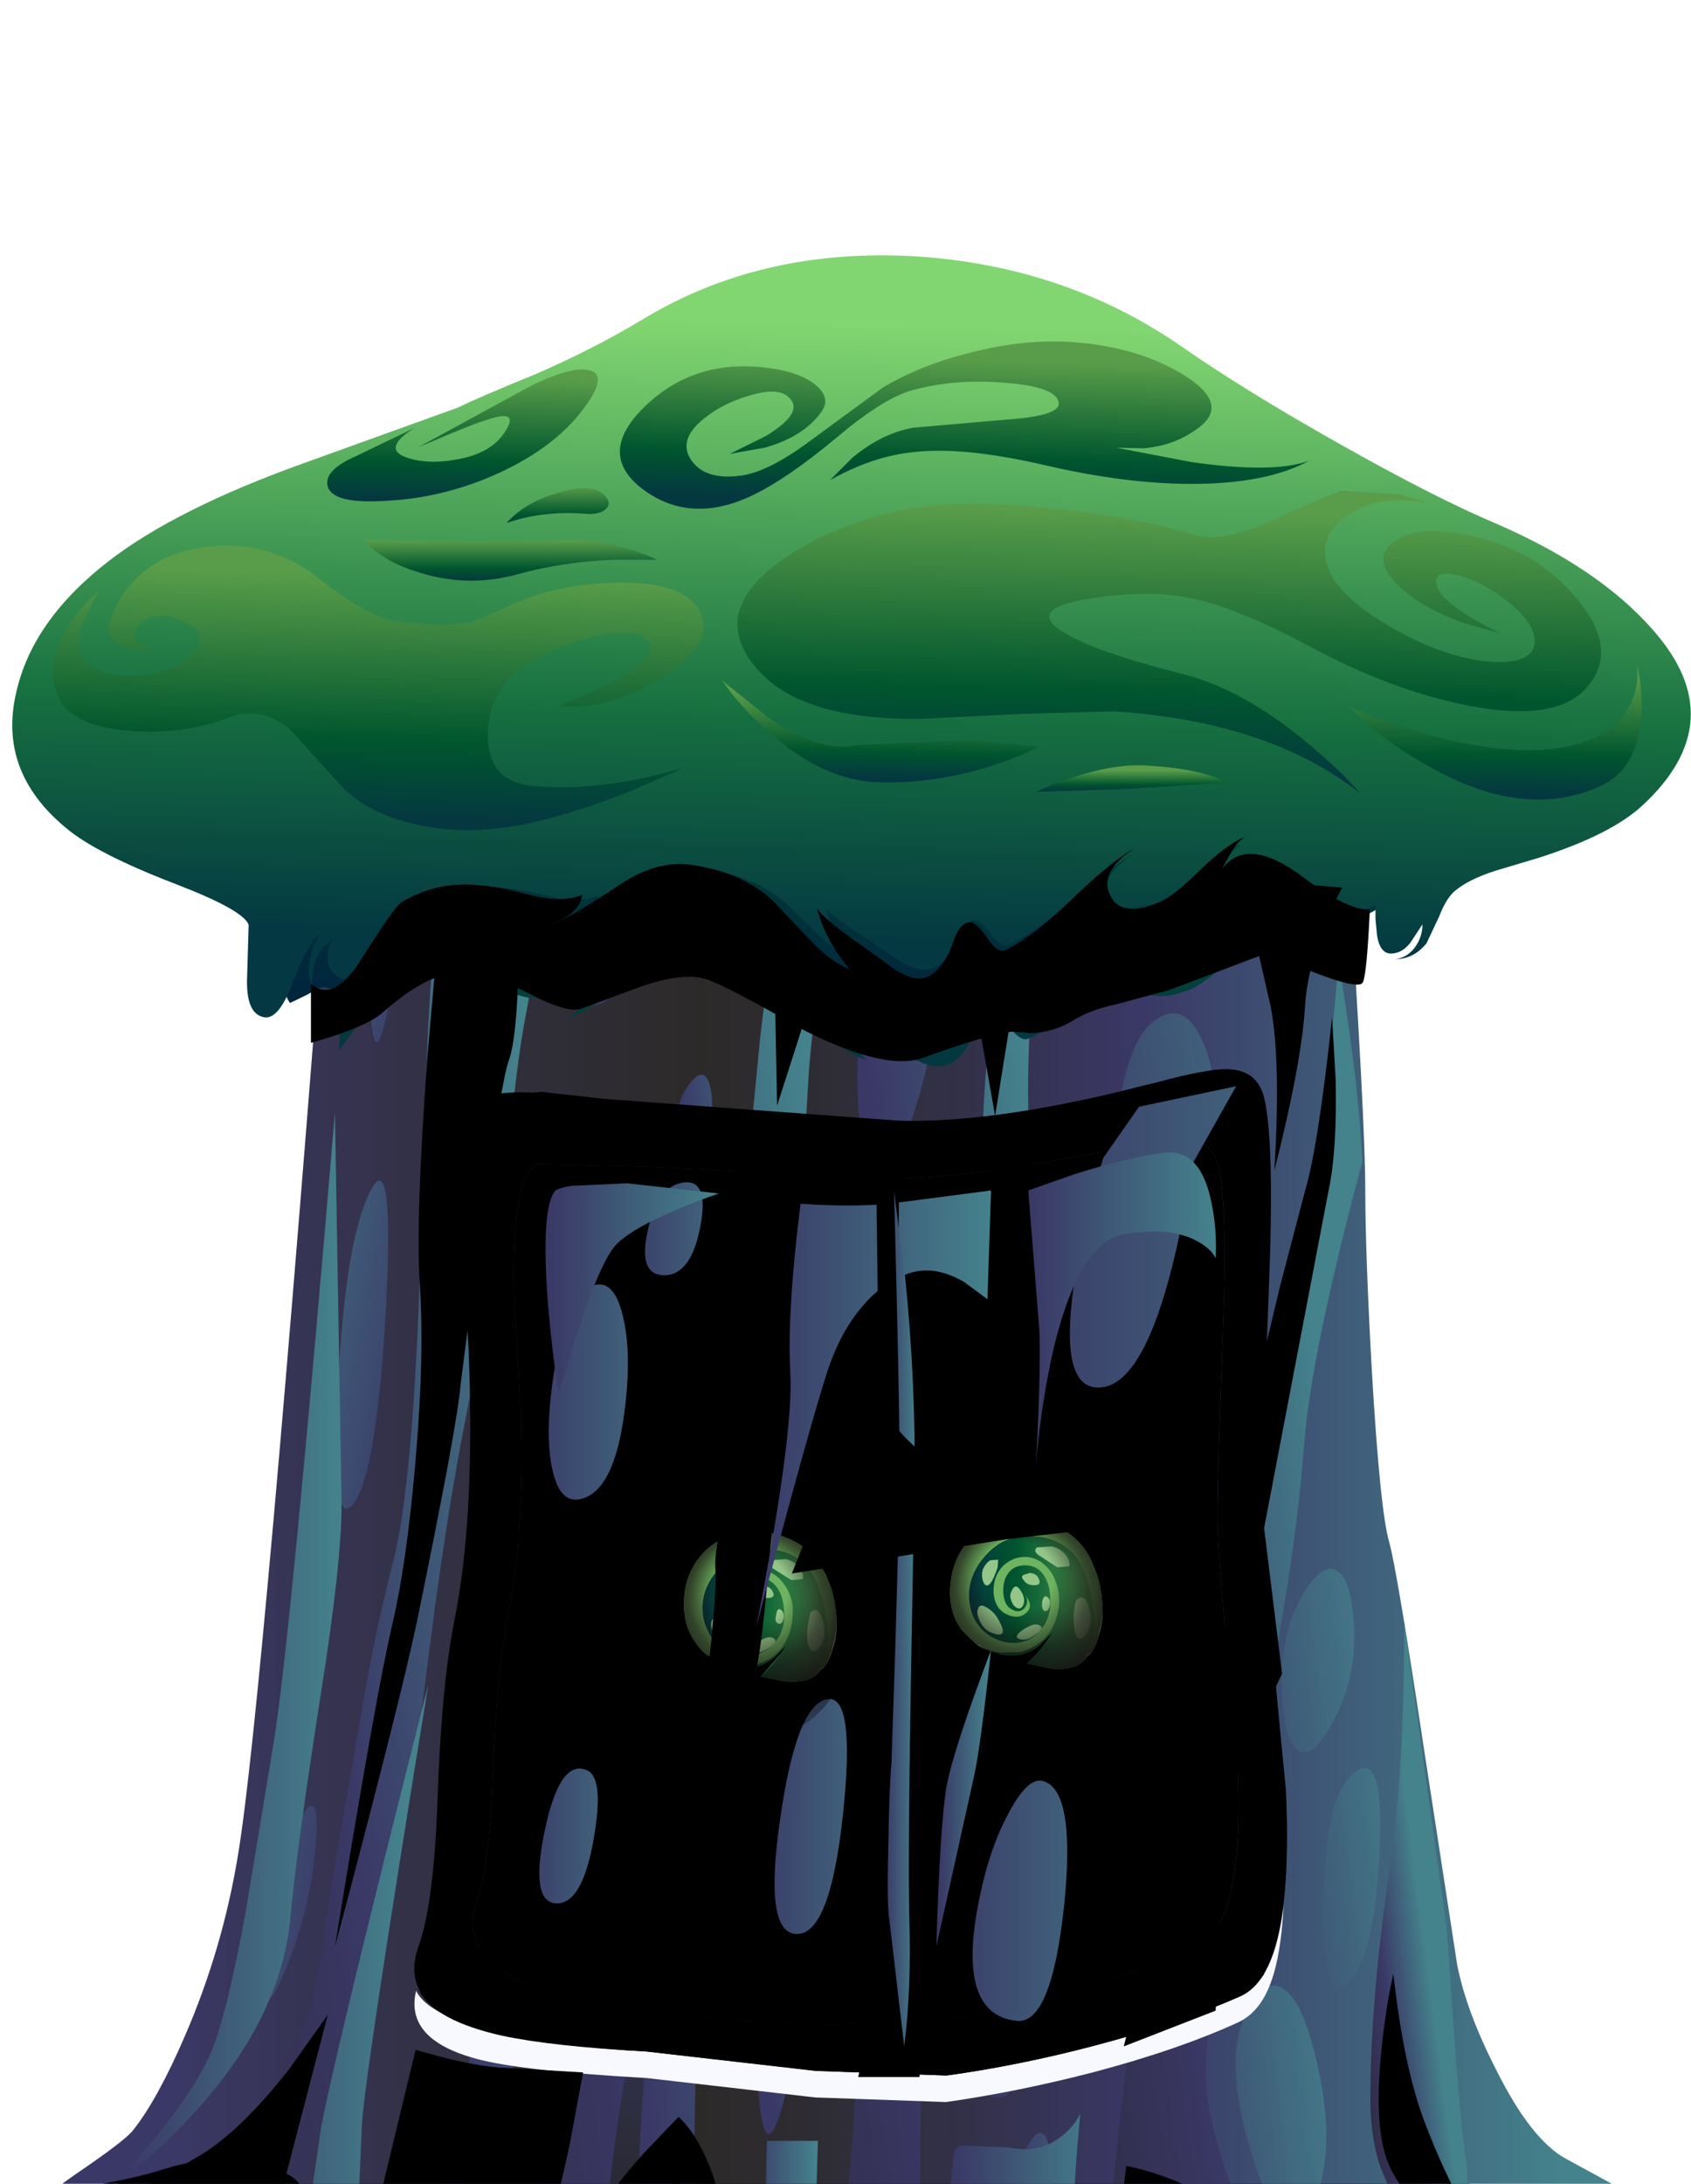 <?xml version="1.0" encoding="UTF-8" standalone="no"?>
<svg xmlns:xlink="http://www.w3.org/1999/xlink" height="213.8px" width="165.6px" xmlns="http://www.w3.org/2000/svg">
  <g transform="matrix(1.0, 0.0, 0.0, 1.0, 0.0, 0.0)">
    <use height="6.75" transform="matrix(1.251, 0.0, 0.0, 1.597, 27.95, 192.2)" width="37.2" xlink:href="#sprite0"/>
    <use height="27.2" transform="matrix(1.016, 0.0, 0.0, 1.181, 13.45, 205.75)" width="140.25" xlink:href="#sprite1"/>
    <use height="27.2" transform="matrix(1.166, 0.0, 0.0, 1.18, 0.0, 205.3)" width="140.25" xlink:href="#sprite1"/>
    <use height="158.35" transform="matrix(1.0, 0.0, 0.0, 1.0, 2.95, 80.35)" width="159.05" xlink:href="#shape2"/>
    <use height="90.25" transform="matrix(1.251, 0.0, 0.0, 1.597, 21.163, 72.35)" width="29.1" xlink:href="#sprite2"/>
    <use height="97.15" transform="matrix(1.251, 0.0, 0.0, 1.597, 45.35, 72.35)" width="31.5" xlink:href="#sprite3"/>
    <use height="102.35" transform="matrix(1.251, 0.0, 0.0, 1.597, 80.35, 72.35)" width="18.65" xlink:href="#sprite4"/>
    <use height="85.9" transform="matrix(1.251, 0.0, 0.0, 1.597, 108.138, 94.2)" width="20.2" xlink:href="#sprite5"/>
    <use height="37.0" transform="matrix(1.251, 0.0, 0.0, 1.597, 134.2, 158.8)" width="7.6" xlink:href="#sprite6"/>
    <use height="123.45" transform="matrix(1.0, 0.0, 0.0, 1.0, 94.35, 99.2)" width="29.55" xlink:href="#shape8"/>
    <use height="16.3" transform="matrix(1.251, 0.0, 0.0, 1.597, 71.55, 161.51)" width="5.15" xlink:href="#sprite7"/>
    <use height="7.15" transform="matrix(1.251, 0.0, 0.0, 1.597, 81.55, 136.74)" width="3.65" xlink:href="#sprite8"/>
    <use height="18.25" transform="matrix(1.251, 0.0, 0.0, 1.597, 83.938, 86.04)" width="6.6" xlink:href="#sprite9"/>
    <use height="10.6" transform="matrix(1.251, 0.0, 0.0, 1.597, 74.037, 192.04)" width="2.9" xlink:href="#sprite10"/>
    <use height="29.35" transform="matrix(1.251, 0.0, 0.0, 1.597, 46.4, 122.55)" width="12.35" xlink:href="#sprite11"/>
    <use height="6.5" transform="matrix(1.251, 0.0, 0.0, 1.597, 66.188, 105.19)" width="2.85" xlink:href="#sprite12"/>
    <use height="18.05" transform="matrix(1.251, 0.0, 0.0, 1.597, 56.3, 69.55)" width="12.4" xlink:href="#sprite13"/>
    <use height="15.75" transform="matrix(1.251, 0.0, 0.0, 1.597, 42.912, 190.59)" width="8.1" xlink:href="#sprite14"/>
    <use height="144.35" transform="matrix(1.0, 0.0, 0.0, 1.0, 25.65, 84.85)" width="109.5" xlink:href="#shape17"/>
    <use height="57.75" transform="matrix(1.251, 0.0, 0.0, 1.268, 33.2, 31.187)" width="79.1" xlink:href="#sprite15"/>
    <use height="74.6" transform="matrix(1.0, 0.0, 0.0, 1.0, 1.2, 25.0)" width="164.4" xlink:href="#shape19"/>
    <use height="24.4" transform="matrix(1.251, 0.0, 0.0, 1.221, 72.188, 47.85)" width="67.65" xlink:href="#sprite16"/>
    <use height="13.4" transform="matrix(1.251, 0.0, 0.0, 1.221, 60.712, 33.45)" width="53.95" xlink:href="#sprite17"/>
    <use height="11.05" transform="matrix(1.251, 0.0, 0.0, 1.221, 132.15, 64.8)" width="22.85" xlink:href="#sprite18"/>
    <use height="22.85" transform="matrix(1.251, 0.0, 0.0, 1.221, 5.188, 53.389)" width="50.95" xlink:href="#sprite19"/>
    <use height="8.15" transform="matrix(1.251, 0.0, 0.0, 1.221, 70.75, 66.65)" width="24.7" xlink:href="#sprite20"/>
    <use height="2.2" transform="matrix(1.251, 0.0, 0.0, 1.221, 101.5, 74.9)" width="14.95" xlink:href="#sprite21"/>
    <use height="3.3" transform="matrix(1.251, 0.0, 0.0, 1.221, 35.8, 52.85)" width="22.8" xlink:href="#sprite22"/>
    <use height="10.55" transform="matrix(1.251, 0.0, 0.0, 1.221, 32.05, 36.2)" width="21.2" xlink:href="#sprite23"/>
    <use height="2.8" transform="matrix(1.251, 0.0, 0.0, 1.221, 49.6, 47.789)" width="8.0" xlink:href="#sprite24"/>
    <use height="98.75" transform="matrix(1.0, 0.0, 0.0, 1.0, 40.55, 104.7)" width="85.45" xlink:href="#sprite25"/>
    <use height="91.15" transform="matrix(1.0, 0.0, 0.0, 1.0, 44.25, 108.9)" width="78.65" xlink:href="#sprite26"/>
    <use height="19.45" transform="matrix(1.0, 0.0, 0.0, 1.0, 40.6, 186.6)" width="85.1" xlink:href="#sprite27"/>
    <use height="86.8" transform="matrix(1.0, 0.0, 0.0, 1.0, 46.3, 111.5)" width="75.0" xlink:href="#shape31"/>
    <use height="86.8" transform="matrix(1.0, 0.0, 0.0, 1.0, 46.3, 111.5)" width="75.0" xlink:href="#sprite28"/>
    <use height="10.75" transform="matrix(1.0, 0.0, 0.0, 1.0, 47.95, 104.7)" width="75.1" xlink:href="#sprite29"/>
    <use height="14.1" transform="matrix(1.0, 0.0, 0.0, 1.0, 41.1, 189.35)" width="82.7" xlink:href="#sprite30"/>
    <use height="87.0" transform="matrix(1.0, 0.0, 0.0, 1.0, 56.05, 112.85)" width="21.0" xlink:href="#sprite31"/>
    <use height="93.4" transform="matrix(1.0, 0.0, 0.0, 1.0, 84.05, 109.95)" width="17.2" xlink:href="#sprite32"/>
    <use height="51.5" transform="matrix(1.0, 0.0, 0.0, 1.0, 110.05, 148.85)" width="15.5" xlink:href="#sprite33"/>
    <use height="29.5" transform="matrix(1.0, 0.0, 0.0, 1.0, 104.75, 106.35)" width="16.3" xlink:href="#sprite34"/>
    <use height="9.1" transform="matrix(1.0, 0.0, 0.0, 1.0, 63.15, 115.75)" width="5.65" xlink:href="#sprite35"/>
    <use height="23.5" transform="matrix(1.0, 0.0, 0.0, 1.0, 95.25, 174.35)" width="9.25" xlink:href="#sprite36"/>
    <use height="23.0" transform="matrix(1.0, 0.0, 0.0, 1.0, 75.85, 166.35)" width="7.1" xlink:href="#sprite37"/>
    <use height="21.1" transform="matrix(1.0, 0.0, 0.0, 1.0, 53.75, 125.75)" width="7.75" xlink:href="#sprite38"/>
    <use height="13.2" transform="matrix(1.0, 0.0, 0.0, 1.0, 52.8, 173.15)" width="5.75" xlink:href="#sprite39"/>
    <use height="11.0" transform="matrix(1.0, 0.0, 0.0, 1.0, 82.8, 140.35)" width="5.3" xlink:href="#sprite40"/>
    <use height="19.9" transform="matrix(1.0, 0.0, 0.0, 1.0, 93.05, 148.7)" width="16.1" xlink:href="#shape45"/>
    <use height="14.7" transform="matrix(1.0, 0.0, 0.0, 1.0, 93.05, 148.7)" width="14.9" xlink:href="#sprite41"/>
    <use height="19.9" transform="matrix(1.0, 0.0, 0.0, 1.0, 67.0, 149.95)" width="16.05" xlink:href="#shape47"/>
    <use height="14.7" transform="matrix(1.0, 0.0, 0.0, 1.0, 67.0, 149.95)" width="14.9" xlink:href="#sprite42"/>
    <use height="63.7" transform="matrix(1.0, 0.0, 0.0, 1.0, 67.05, 129.55)" width="10.0" xlink:href="#sprite43"/>
    <use height="25.0" transform="matrix(1.0, 0.0, 0.0, 1.0, 105.05, 170.55)" width="7.0" xlink:href="#sprite44"/>
    <use height="20.75" transform="matrix(1.0, 0.0, 0.0, 1.0, 53.4, 115.8)" width="17.0" xlink:href="#sprite45"/>
    <use height="42.8" transform="matrix(1.0, 0.0, 0.0, 1.0, 74.05, 116.55)" width="23.0" xlink:href="#sprite46"/>
    <use height="30.7" transform="matrix(1.0, 0.0, 0.0, 1.0, 100.7, 112.8)" width="18.4" xlink:href="#sprite47"/>
    <use height="29.0" transform="matrix(1.0, 0.0, 0.0, 1.0, 91.7, 161.55)" width="5.35" xlink:href="#sprite48"/>
    <use height="86.0" transform="matrix(1.0, 0.0, 0.0, 1.0, 85.25, 114.6)" width="3.3" xlink:href="#shape55"/>
    <use height="83.75" transform="matrix(1.0, 0.0, 0.0, 1.0, 86.95, 116.6)" width="2.6" xlink:href="#sprite49"/>
    <use height="101.35" transform="matrix(1.0, 0.0, 0.0, 1.0, 32.8, 89.25)" width="18.0" xlink:href="#sprite50"/>
    <use height="20.8" transform="matrix(1.0, 0.0, 0.0, 1.0, 48.1, 207.25)" width="22.8" xlink:href="#sprite51"/>
    <use height="23.9" transform="matrix(1.0, 0.0, 0.0, 1.0, 135.0, 193.25)" width="8.9" xlink:href="#sprite52"/>
    <use height="17.1" transform="matrix(1.0, 0.0, 0.0, 1.0, 109.3, 212.05)" width="18.7" xlink:href="#sprite53"/>
    <use height="51.8" transform="matrix(1.0, 0.0, 0.0, 1.0, 123.45, 99.6)" width="7.35" xlink:href="#sprite54"/>
    <use height="14.65" transform="matrix(1.0, 0.0, 0.0, 1.0, 95.1, 94.6)" width="4.7" xlink:href="#sprite55"/>
    <use height="15.65" transform="matrix(1.0, 0.0, 0.0, 1.0, 75.8, 92.6)" width="5.0" xlink:href="#sprite56"/>
    <use height="61.0" transform="matrix(1.0, 0.0, 0.0, 1.0, 21.1, 164.9)" width="20.85" xlink:href="#sprite57"/>
    <use height="28.5" transform="matrix(1.0, 0.0, 0.0, 1.0, 121.6, 86.1)" width="9.85" xlink:href="#sprite58"/>
    <use height="104.35" transform="matrix(1.0, 0.0, 0.0, 1.0, 11.8, 108.9)" width="21.65" xlink:href="#sprite59"/>
    <use height="22.7" transform="matrix(1.0, 0.0, 0.0, 1.0, 92.95, 206.9)" width="15.5" xlink:href="#sprite60"/>
    <use height="24.45" transform="matrix(1.0, 0.0, 0.0, 1.0, 73.05, 209.6)" width="7.05" xlink:href="#sprite61"/>
    <use height="27.9" transform="matrix(1.0, 0.0, 0.0, 1.0, 25.8, 200.7)" width="31.3" xlink:href="#sprite62"/>
    <use height="20.35" transform="matrix(1.0, 0.0, 0.0, 1.0, 9.35, 197.25)" width="22.75" xlink:href="#sprite63"/>
    <use height="21.9" transform="matrix(1.0, 0.0, 0.0, 1.0, 30.45, 82.0)" width="103.7" xlink:href="#sprite64"/>
    <use height="14.55" transform="matrix(1.0, 0.0, 0.0, 1.0, 2.45, 211.4)" width="27.45" xlink:href="#sprite65"/>
    <use height="20.55" transform="matrix(1.0, 0.0, 0.0, 1.0, 17.75, 212.05)" width="52.9" xlink:href="#sprite66"/>
    <use height="6.4" transform="matrix(1.0, 0.0, 0.0, 1.0, 114.0, 222.0)" width="30.3" xlink:href="#sprite67"/>
    <use height="4.8" transform="matrix(1.0, 0.0, 0.0, 1.0, 137.45, 213.9)" width="25.0" xlink:href="#sprite68"/>
    <use height="36.55" transform="matrix(1.0, 0.0, 0.0, 1.0, 2.05, 199.0)" width="163.0" xlink:href="#shape76"/>
    <use height="0.0" id="price_tag_pt" transform="matrix(1.0, 0.0, 0.0, 1.0, 87.95, 234.55)" width="0.0" xlink:href="#sprite69"/>
    <use height="16.65" transform="matrix(1.0, 0.0, 0.0, 1.0, 77.55, 137.4)" width="29.65" xlink:href="#sprite70"/>
  </g>
  <defs>
    <g id="sprite0" transform="matrix(1.0, 0.0, 0.0, 1.0, 0.0, 0.0)">
      <use height="6.75" transform="matrix(1.0, 0.0, 0.0, 1.0, 0.0, 0.0)" width="37.2" xlink:href="#shape0"/>
    </g>
    <g id="shape0" transform="matrix(1.0, 0.0, 0.0, 1.0, 0.0, 0.0)">
      <path d="M37.2 3.4 Q37.2 4.8 31.75 5.75 L18.6 6.75 5.45 5.75 Q0.0 4.8 0.0 3.4 0.0 2.0 5.45 1.0 L18.6 0.0 31.75 1.0 Q37.2 2.0 37.2 3.4" fill="#a89676" fill-rule="evenodd" stroke="none"/>
    </g>
    <g id="sprite1" transform="matrix(1.0, 0.0, 0.0, 1.0, 0.0, 0.0)">
      <use height="27.2" transform="matrix(1.0, 0.0, 0.0, 1.0, 0.0, 0.0)" width="140.25" xlink:href="#shape1"/>
    </g>
    <g id="shape1" transform="matrix(1.0, 0.0, 0.0, 1.0, 0.0, 0.0)">
      <path d="M140.2 12.2 Q140.35 12.5 139.95 13.0 139.5 13.6 137.0 13.8 L133.5 13.85 130.0 13.6 126.9 13.65 124.75 14.1 Q124.4 14.5 124.85 14.7 L125.7 14.95 127.65 15.5 Q129.2 16.0 129.3 16.45 129.55 17.45 124.3 17.65 L118.2 17.65 111.0 16.5 103.85 15.2 100.45 15.2 Q97.65 15.45 98.35 16.55 98.55 16.9 102.75 18.05 L107.35 19.4 Q109.95 20.75 112.4 21.15 L114.85 21.3 Q116.75 21.55 116.55 22.35 116.45 22.9 114.35 23.15 L111.7 23.3 103.95 24.25 96.2 24.85 91.35 24.95 86.45 25.25 81.55 26.1 76.65 26.85 Q70.8 27.4 65.25 27.1 L57.7 26.1 50.15 24.9 44.7 24.55 41.9 24.15 Q41.15 23.7 41.4 23.45 41.6 23.2 42.65 23.05 L46.25 22.5 Q48.5 22.05 49.15 21.2 49.55 20.7 47.25 20.3 L43.35 20.0 34.55 20.45 25.75 20.75 21.35 21.05 16.75 21.3 13.75 21.5 Q11.85 21.45 11.1 20.55 10.75 20.15 10.9 19.9 L11.45 19.45 Q12.35 18.85 13.65 18.35 L15.5 17.85 17.25 17.2 Q19.95 15.6 21.45 15.15 23.25 14.7 23.85 14.0 L20.4 13.85 16.95 13.95 11.75 13.8 6.55 13.6 2.25 13.25 Q-0.9 12.6 0.35 11.0 1.0 10.2 3.25 9.45 L6.55 8.4 12.6 6.25 Q16.15 4.95 18.5 3.75 21.95 1.9 24.2 1.15 27.45 0.0 30.3 0.15 33.6 0.35 38.85 0.2 L47.4 0.0 61.6 1.3 75.85 2.55 Q86.95 2.55 94.2 3.05 104.35 3.75 112.35 5.6 L117.2 6.4 126.7 7.6 128.3 8.05 129.9 8.5 134.5 9.65 135.75 10.15 Q136.85 10.75 139.6 11.8 140.1 12.0 140.2 12.2" fill="#000000" fill-rule="evenodd" stroke="none"/>
    </g>
    <g id="shape2" transform="matrix(1.0, 0.0, 0.0, 1.0, -2.95, -80.35)">
      <path d="M133.7 116.35 Q133.7 122.65 134.35 134.3 135.15 147.9 136.05 151.0 136.8 153.65 139.5 171.55 L142.7 192.35 Q143.6 196.95 146.55 202.7 149.95 209.5 153.35 211.35 L159.4 214.65 Q161.7 216.15 161.95 217.55 162.25 219.1 161.2 219.5 L156.95 219.35 Q154.35 218.9 151.3 219.3 L146.05 220.0 140.35 220.35 Q139.3 219.75 138.6 219.5 137.3 219.0 139.35 220.65 141.05 222.0 144.8 224.4 147.3 226.15 145.7 226.35 L139.55 226.45 132.35 226.35 Q128.0 226.35 122.0 227.4 114.45 228.7 112.7 230.65 111.1 232.45 107.15 232.9 L100.05 233.65 86.15 236.4 73.05 238.65 71.55 238.5 71.45 237.5 Q71.45 235.35 68.35 233.35 65.05 231.2 60.2 230.1 L53.35 229.35 47.8 230.25 39.3 231.1 Q22.95 231.1 21.05 231.35 L17.05 231.1 Q15.1 230.5 16.05 229.35 16.65 228.55 18.8 227.4 21.0 226.25 22.05 225.0 L25.5 221.35 Q27.2 219.3 25.85 218.55 24.45 217.75 21.0 217.5 L14.75 217.35 7.1 218.3 Q2.6 218.85 3.0 217.15 3.4 215.6 7.5 212.8 12.2 209.6 13.0 208.6 15.4 205.6 18.1 199.35 21.85 190.7 23.35 181.35 25.7 167.0 32.35 80.35 L132.05 84.65 Q133.7 110.0 133.7 116.35" fill="url(#gradient0)" fill-rule="evenodd" stroke="none"/>
    </g>
    <linearGradient gradientTransform="matrix(0.083, 0.0, 0.0, -0.083, 84.95, 159.5)" gradientUnits="userSpaceOnUse" id="gradient0" spreadMethod="pad" x1="-819.2" x2="819.2">
      <stop offset="0.0" stop-color="#3a3866"/>
      <stop offset="0.075" stop-color="#373557"/>
      <stop offset="0.275" stop-color="#2f2d36"/>
      <stop offset="0.38" stop-color="#2c2a29"/>
      <stop offset="0.463" stop-color="#2e2c33"/>
      <stop offset="0.596" stop-color="#34324e"/>
      <stop offset="0.698" stop-color="#3a3866"/>
      <stop offset="1.0" stop-color="#44828c"/>
    </linearGradient>
    <g id="sprite2" transform="matrix(1.0, 0.0, 0.0, 1.0, -0.05, 0.0)">
      <use height="90.25" transform="matrix(1.0, 0.0, 0.0, 1.0, 0.05, 0.0)" width="29.1" xlink:href="#shape3"/>
    </g>
    <g id="shape3" transform="matrix(1.0, 0.0, 0.0, 1.0, -0.05, 0.0)">
      <path d="M19.0 1.3 L29.15 0.0 Q25.65 10.9 24.1 17.75 23.4 20.9 22.65 27.75 22.0 33.65 21.15 36.2 18.55 44.05 16.35 58.3 14.85 67.95 9.7 81.2 L6.25 90.25 1.6 89.7 Q-0.65 89.5 0.4 88.9 1.5 88.3 3.45 84.75 L6.5 79.35 Q7.65 77.7 8.3 74.4 9.15 69.75 9.95 66.3 L11.75 58.2 Q12.6 54.45 13.95 50.3 15.3 46.15 15.9 34.95 L16.6 18.35 Q17.0 12.4 17.7 7.55 18.35 3.0 19.0 1.3" fill="url(#gradient1)" fill-rule="evenodd" stroke="none"/>
    </g>
    <linearGradient gradientTransform="matrix(0.036, -0.006, -0.006, -0.036, -1.2, 48.25)" gradientUnits="userSpaceOnUse" id="gradient1" spreadMethod="pad" x1="-819.2" x2="819.2">
      <stop offset="0.0" stop-color="#242224"/>
      <stop offset="0.153" stop-color="#27252e"/>
      <stop offset="0.416" stop-color="#302e49"/>
      <stop offset="0.647" stop-color="#3a3866"/>
      <stop offset="1.0" stop-color="#44828c"/>
    </linearGradient>
    <g id="sprite3" transform="matrix(1.0, 0.0, 0.0, 1.0, 0.0, 0.0)">
      <use height="97.15" transform="matrix(1.0, 0.0, 0.0, 1.0, 0.0, 0.0)" width="31.5" xlink:href="#shape4"/>
    </g>
    <g id="shape4" transform="matrix(1.0, 0.0, 0.0, 1.0, 0.0, 0.0)">
      <path d="M24.3 12.75 L27.25 0.25 31.5 0.0 Q30.5 3.45 29.45 7.85 27.3 16.6 27.0 21.3 L26.15 32.1 Q25.55 38.15 24.3 43.9 23.4 48.3 20.7 58.9 18.45 68.3 18.45 72.65 L17.95 91.3 Q17.95 94.2 16.85 96.6 L8.25 97.15 0.0 97.05 Q2.05 95.6 5.65 88.8 10.25 80.15 12.35 70.55 L16.15 51.6 Q17.9 42.5 18.75 39.65 L20.7 33.95 Q21.55 31.25 22.2 26.85 L23.15 19.15 Q23.55 15.9 24.3 12.75" fill="url(#gradient2)" fill-rule="evenodd" stroke="none"/>
    </g>
    <linearGradient gradientTransform="matrix(0.04, -0.007, -0.007, -0.04, -1.25, 52.6)" gradientUnits="userSpaceOnUse" id="gradient2" spreadMethod="pad" x1="-819.2" x2="819.2">
      <stop offset="0.0" stop-color="#242224"/>
      <stop offset="0.153" stop-color="#27252e"/>
      <stop offset="0.416" stop-color="#302e49"/>
      <stop offset="0.647" stop-color="#3a3866"/>
      <stop offset="1.0" stop-color="#44828c"/>
    </linearGradient>
    <g id="sprite4" transform="matrix(1.0, 0.0, 0.0, 1.0, 0.0, 0.0)">
      <use height="102.35" transform="matrix(1.0, 0.0, 0.0, 1.0, 0.0, 0.0)" width="18.65" xlink:href="#shape5"/>
    </g>
    <g id="shape5" transform="matrix(1.0, 0.0, 0.0, 1.0, 0.0, 0.0)">
      <path d="M15.95 42.85 Q12.8 53.2 9.05 68.95 7.9 73.75 7.8 88.3 L7.9 101.9 Q3.2 102.75 0.0 101.95 L1.35 94.1 Q2.35 88.2 2.65 83.85 3.3 75.65 7.45 59.6 L10.0 50.05 Q11.4 44.45 11.7 41.25 L12.4 29.75 Q12.75 21.35 13.05 19.7 L15.45 0.0 18.65 0.0 Q16.25 14.1 16.25 21.55 16.25 25.3 16.8 32.7 17.1 39.15 15.95 42.85" fill="url(#gradient3)" fill-rule="evenodd" stroke="none"/>
    </g>
    <linearGradient gradientTransform="matrix(0.03, -0.005, -0.005, -0.03, -3.6, 53.65)" gradientUnits="userSpaceOnUse" id="gradient3" spreadMethod="pad" x1="-819.2" x2="819.2">
      <stop offset="0.0" stop-color="#242224"/>
      <stop offset="0.153" stop-color="#27252e"/>
      <stop offset="0.416" stop-color="#302e49"/>
      <stop offset="0.647" stop-color="#3a3866"/>
      <stop offset="1.0" stop-color="#44828c"/>
    </linearGradient>
    <g id="sprite5" transform="matrix(1.0, 0.0, 0.0, 1.0, 0.05, 0.0)">
      <use height="85.9" transform="matrix(1.0, 0.0, 0.0, 1.0, -0.05, 0.0)" width="20.2" xlink:href="#shape6"/>
    </g>
    <g id="shape6" transform="matrix(1.0, 0.0, 0.0, 1.0, 0.05, 0.0)">
      <path d="M13.95 39.85 Q12.65 46.1 11.1 50.6 8.4 58.25 7.9 67.9 7.75 70.9 10.65 76.6 12.1 79.45 13.55 81.7 L7.15 82.65 Q0.7 84.0 0.6 85.7 -0.7 87.2 0.55 75.9 1.85 64.35 3.9 58.3 6.1 51.95 8.5 43.35 10.9 34.75 11.9 29.55 12.7 25.3 14.1 20.35 L16.15 13.55 Q17.2 9.85 18.3 0.0 19.9 7.45 20.15 12.25 16.15 23.95 15.6 29.55 15.2 33.9 13.95 39.85" fill="url(#gradient4)" fill-rule="evenodd" stroke="none"/>
    </g>
    <linearGradient gradientTransform="matrix(0.027, -0.005, -0.005, -0.027, -2.45, 45.35)" gradientUnits="userSpaceOnUse" id="gradient4" spreadMethod="pad" x1="-819.2" x2="819.2">
      <stop offset="0.0" stop-color="#242224"/>
      <stop offset="0.153" stop-color="#27252e"/>
      <stop offset="0.416" stop-color="#302e49"/>
      <stop offset="0.647" stop-color="#3a3866"/>
      <stop offset="1.0" stop-color="#44828c"/>
    </linearGradient>
    <g id="sprite6" transform="matrix(1.0, 0.0, 0.0, 1.0, 0.0, 0.0)">
      <use height="37.0" transform="matrix(1.0, 0.0, 0.0, 1.0, 0.0, 0.0)" width="7.6" xlink:href="#shape7"/>
    </g>
    <g id="shape7" transform="matrix(1.0, 0.0, 0.0, 1.0, 0.0, 0.0)">
      <path d="M2.65 0.0 L6.0 18.9 6.45 24.1 Q6.95 29.9 7.45 32.75 7.95 35.55 6.85 36.55 6.3 37.05 5.65 37.0 3.2 36.35 2.15 35.55 L1.55 34.85 0.8 33.45 Q0.0 31.6 0.0 29.25 0.0 23.15 1.55 14.9 2.65 9.3 2.65 0.0" fill="url(#gradient5)" fill-rule="evenodd" stroke="none"/>
    </g>
    <linearGradient gradientTransform="matrix(0.006, -0.001, -0.001, -0.006, -0.85, 19.4)" gradientUnits="userSpaceOnUse" id="gradient5" spreadMethod="pad" x1="-819.2" x2="819.2">
      <stop offset="0.0" stop-color="#242224"/>
      <stop offset="0.153" stop-color="#27252e"/>
      <stop offset="0.416" stop-color="#302e49"/>
      <stop offset="0.647" stop-color="#3a3866"/>
      <stop offset="1.0" stop-color="#44828c"/>
    </linearGradient>
    <g id="shape8" transform="matrix(1.0, 0.0, 0.0, 1.0, -94.35, -99.2)">
      <path d="M111.95 145.35 Q115.25 141.7 115.45 148.9 115.7 155.65 113.25 164.55 110.85 173.55 108.8 175.3 106.65 177.25 106.65 167.95 106.65 158.95 108.3 152.8 109.7 147.85 111.95 145.35" fill="url(#gradient6)" fill-rule="evenodd" stroke="none"/>
      <path d="M112.6 100.3 Q116.0 97.3 118.0 102.5 120.15 107.9 117.95 116.45 115.45 126.3 112.85 130.35 109.9 134.8 108.95 127.95 107.95 120.45 109.05 111.6 110.2 102.4 112.6 100.3" fill="url(#gradient7)" fill-rule="evenodd" stroke="none"/>
      <path d="M122.6 117.75 Q124.35 116.15 123.75 121.1 123.2 126.1 121.25 129.25 119.15 132.6 119.7 126.2 120.2 119.9 122.6 117.75" fill="url(#gradient8)" fill-rule="evenodd" stroke="none"/>
      <path d="M94.95 199.85 Q94.05 193.05 94.5 186.6 95.0 178.9 97.3 176.45 100.2 173.3 101.4 180.75 102.55 187.75 101.25 197.7 100.3 204.85 98.0 205.35 95.7 205.8 94.95 199.85" fill="url(#gradient9)" fill-rule="evenodd" stroke="none"/>
      <path d="M100.65 210.05 Q102.45 207.0 102.95 211.55 103.4 216.15 101.25 220.7 99.15 225.25 99.0 219.1 98.9 212.95 100.65 210.05" fill="url(#gradient10)" fill-rule="evenodd" stroke="none"/>
    </g>
    <linearGradient gradientTransform="matrix(0.018, -0.004, -0.003, -0.023, 122.15, 157.35)" gradientUnits="userSpaceOnUse" id="gradient6" spreadMethod="pad" x1="-819.2" x2="819.2">
      <stop offset="0.0" stop-color="#3a3866"/>
      <stop offset="1.0" stop-color="#44828c"/>
    </linearGradient>
    <linearGradient gradientTransform="matrix(0.021, -0.005, -0.004, -0.026, 118.9, 114.3)" gradientUnits="userSpaceOnUse" id="gradient7" spreadMethod="pad" x1="-819.2" x2="819.2">
      <stop offset="0.0" stop-color="#3a3866"/>
      <stop offset="1.0" stop-color="#44828c"/>
    </linearGradient>
    <linearGradient gradientTransform="matrix(0.008, -0.002, -0.002, -0.011, 123.5, 123.4)" gradientUnits="userSpaceOnUse" id="gradient8" spreadMethod="pad" x1="-819.2" x2="819.2">
      <stop offset="0.0" stop-color="#3a3866"/>
      <stop offset="1.0" stop-color="#44828c"/>
    </linearGradient>
    <linearGradient gradientTransform="matrix(0.014, -0.003, -0.003, -0.018, 106.55, 188.55)" gradientUnits="userSpaceOnUse" id="gradient9" spreadMethod="pad" x1="-819.2" x2="819.2">
      <stop offset="0.0" stop-color="#3a3866"/>
      <stop offset="1.0" stop-color="#44828c"/>
    </linearGradient>
    <linearGradient gradientTransform="matrix(0.008, -0.002, -0.001, -0.01, 105.65, 214.6)" gradientUnits="userSpaceOnUse" id="gradient10" spreadMethod="pad" x1="-819.2" x2="819.2">
      <stop offset="0.0" stop-color="#3a3866"/>
      <stop offset="1.0" stop-color="#44828c"/>
    </linearGradient>
    <g id="sprite7" transform="matrix(1.0, 0.0, 0.0, 1.0, 0.0, 0.15)">
      <use height="16.3" transform="matrix(1.0, 0.0, 0.0, 1.0, 0.0, -0.15)" width="5.15" xlink:href="#shape9"/>
    </g>
    <g id="shape9" transform="matrix(1.0, 0.0, 0.0, 1.0, 0.0, 0.15)">
      <path d="M5.15 4.85 Q5.05 12.0 2.6 15.4 L0.8 15.45 Q0.1 14.1 0.0 11.1 -0.25 3.6 2.25 0.9 5.25 -2.4 5.15 4.85" fill="url(#gradient11)" fill-rule="evenodd" stroke="none"/>
    </g>
    <linearGradient gradientTransform="matrix(0.01, -0.002, -0.002, -0.01, 8.85, 6.95)" gradientUnits="userSpaceOnUse" id="gradient11" spreadMethod="pad" x1="-819.2" x2="819.2">
      <stop offset="0.0" stop-color="#3a3866"/>
      <stop offset="1.0" stop-color="#44828c"/>
    </linearGradient>
    <g id="sprite8" transform="matrix(1.0, 0.0, 0.0, 1.0, 0.0, 0.1)">
      <use height="7.15" transform="matrix(1.0, 0.0, 0.0, 1.0, 0.0, -0.1)" width="3.65" xlink:href="#shape10"/>
    </g>
    <g id="shape10" transform="matrix(1.0, 0.0, 0.0, 1.0, 0.0, 0.1)">
      <path d="M3.6 0.8 Q3.9 2.95 1.9 5.7 0.0 8.35 0.0 5.85 -0.05 3.4 1.35 1.45 3.35 -1.3 3.6 0.8" fill="url(#gradient12)" fill-rule="evenodd" stroke="none"/>
    </g>
    <linearGradient gradientTransform="matrix(0.007, -0.001, -0.001, -0.007, 6.0, 2.75)" gradientUnits="userSpaceOnUse" id="gradient12" spreadMethod="pad" x1="-819.2" x2="819.2">
      <stop offset="0.0" stop-color="#3a3866"/>
      <stop offset="1.0" stop-color="#44828c"/>
    </linearGradient>
    <g id="sprite9" transform="matrix(1.0, 0.0, 0.0, 1.0, 0.05, 0.1)">
      <use height="18.25" transform="matrix(1.0, 0.0, 0.0, 1.0, -0.05, -0.1)" width="6.6" xlink:href="#shape11"/>
    </g>
    <g id="shape11" transform="matrix(1.0, 0.0, 0.0, 1.0, 0.05, 0.1)">
      <path d="M5.6 0.6 Q6.95 2.3 6.35 6.7 5.7 11.85 3.65 15.85 1.45 20.1 0.5 16.55 -0.45 12.85 0.3 7.95 1.0 3.15 2.65 1.1 4.3 -1.0 5.6 0.6" fill="url(#gradient13)" fill-rule="evenodd" stroke="none"/>
    </g>
    <linearGradient gradientTransform="matrix(0.013, -0.002, -0.002, -0.013, 11.0, 7.6)" gradientUnits="userSpaceOnUse" id="gradient13" spreadMethod="pad" x1="-819.2" x2="819.2">
      <stop offset="0.0" stop-color="#3a3866"/>
      <stop offset="1.0" stop-color="#44828c"/>
    </linearGradient>
    <g id="sprite10" transform="matrix(1.0, 0.0, 0.0, 1.0, 0.05, 0.1)">
      <use height="10.6" transform="matrix(1.0, 0.0, 0.0, 1.0, -0.05, -0.1)" width="2.9" xlink:href="#shape12"/>
    </g>
    <g id="shape12" transform="matrix(1.0, 0.0, 0.0, 1.0, 0.05, 0.1)">
      <path d="M2.7 2.1 Q3.25 5.6 1.9 9.05 0.55 12.55 0.1 7.5 -0.4 2.4 0.85 0.55 2.1 -1.35 2.7 2.1" fill="url(#gradient14)" fill-rule="evenodd" stroke="none"/>
    </g>
    <linearGradient gradientTransform="matrix(0.005, -0.001, -0.001, -0.005, 4.7, 4.5)" gradientUnits="userSpaceOnUse" id="gradient14" spreadMethod="pad" x1="-819.2" x2="819.2">
      <stop offset="0.0" stop-color="#3a3866"/>
      <stop offset="1.0" stop-color="#44828c"/>
    </linearGradient>
    <g id="sprite11" transform="matrix(1.0, 0.0, 0.0, 1.0, 0.0, 0.0)">
      <use height="29.35" transform="matrix(1.0, 0.0, 0.0, 1.0, 0.0, 0.0)" width="12.35" xlink:href="#shape13"/>
    </g>
    <g id="shape13" transform="matrix(1.0, 0.0, 0.0, 1.0, 0.0, 0.0)">
      <path d="M9.95 12.4 Q9.15 13.35 8.3 13.4 8.15 17.75 7.2 21.75 5.25 29.6 2.5 29.35 -0.2 29.1 0.0 22.55 0.2 16.2 1.45 11.45 2.75 6.5 4.8 5.0 6.1 4.0 7.0 5.15 8.0 1.25 9.8 0.25 11.8 -0.85 12.25 2.65 12.6 5.85 11.5 9.3 10.85 11.3 9.95 12.4" fill="url(#gradient15)" fill-rule="evenodd" stroke="none"/>
    </g>
    <linearGradient gradientTransform="matrix(0.024, -0.004, -0.004, -0.024, 21.1, 12.1)" gradientUnits="userSpaceOnUse" id="gradient15" spreadMethod="pad" x1="-819.2" x2="819.2">
      <stop offset="0.0" stop-color="#3a3866"/>
      <stop offset="1.0" stop-color="#44828c"/>
    </linearGradient>
    <g id="sprite12" transform="matrix(1.0, 0.0, 0.0, 1.0, 0.05, 0.1)">
      <use height="6.5" transform="matrix(1.0, 0.0, 0.0, 1.0, -0.05, -0.1)" width="2.85" xlink:href="#shape14"/>
    </g>
    <g id="shape14" transform="matrix(1.0, 0.0, 0.0, 1.0, 0.05, 0.1)">
      <path d="M2.65 0.7 Q3.15 2.4 1.75 5.15 0.45 7.75 0.05 5.0 -0.35 2.15 0.7 0.85 2.15 -0.95 2.65 0.7" fill="url(#gradient16)" fill-rule="evenodd" stroke="none"/>
    </g>
    <linearGradient gradientTransform="matrix(0.005, -9.0E-4, -9.0E-4, -0.005, 4.45, 2.6)" gradientUnits="userSpaceOnUse" id="gradient16" spreadMethod="pad" x1="-819.2" x2="819.2">
      <stop offset="0.0" stop-color="#3a3866"/>
      <stop offset="1.0" stop-color="#44828c"/>
    </linearGradient>
    <g id="sprite13" transform="matrix(1.0, 0.0, 0.0, 1.0, 0.0, 0.0)">
      <use height="18.05" transform="matrix(1.0, 0.0, 0.0, 1.0, 0.0, 0.0)" width="12.4" xlink:href="#shape15"/>
    </g>
    <g id="shape15" transform="matrix(1.0, 0.0, 0.0, 1.0, 0.0, 0.0)">
      <path d="M2.8 0.0 L12.4 0.25 Q10.75 5.9 6.75 12.5 2.3 19.75 0.7 17.55 -0.8 15.55 0.85 7.6 1.7 3.6 2.8 0.0" fill="url(#gradient17)" fill-rule="evenodd" stroke="none"/>
    </g>
    <linearGradient gradientTransform="matrix(0.023, -0.004, -0.004, -0.023, 20.1, 5.8)" gradientUnits="userSpaceOnUse" id="gradient17" spreadMethod="pad" x1="-819.2" x2="819.2">
      <stop offset="0.0" stop-color="#3a3866"/>
      <stop offset="1.0" stop-color="#44828c"/>
    </linearGradient>
    <g id="sprite14" transform="matrix(1.0, 0.0, 0.0, 1.0, 0.15, 0.1)">
      <use height="15.75" transform="matrix(1.0, 0.0, 0.0, 1.0, -0.15, -0.1)" width="8.1" xlink:href="#shape16"/>
    </g>
    <g id="shape16" transform="matrix(1.0, 0.0, 0.0, 1.0, 0.15, 0.1)">
      <path d="M5.85 6.95 Q1.95 16.05 0.4 15.65 -1.05 15.25 1.5 8.75 4.0 2.2 6.5 0.35 9.7 -1.95 5.85 6.95" fill="url(#gradient18)" fill-rule="evenodd" stroke="none"/>
    </g>
    <linearGradient gradientTransform="matrix(0.015, -0.003, -0.003, -0.015, 13.35, 6.1)" gradientUnits="userSpaceOnUse" id="gradient18" spreadMethod="pad" x1="-819.2" x2="819.2">
      <stop offset="0.0" stop-color="#3a3866"/>
      <stop offset="1.0" stop-color="#44828c"/>
    </linearGradient>
    <g id="shape17" transform="matrix(1.0, 0.0, 0.0, 1.0, -25.65, -84.85)">
      <path d="M132.25 173.9 Q135.6 170.5 135.1 181.2 134.6 191.95 131.9 194.3 129.4 196.55 129.6 186.4 129.75 176.35 132.25 173.9" fill="url(#gradient19)" fill-rule="evenodd" stroke="none"/>
      <path d="M121.95 197.3 Q123.7 193.5 125.6 194.65 127.2 195.6 128.4 199.75 131.25 209.8 128.6 215.95 127.4 218.7 125.7 217.15 124.2 215.9 122.9 211.9 119.65 202.15 121.95 197.3" fill="url(#gradient20)" fill-rule="evenodd" stroke="none"/>
      <path d="M127.9 155.6 Q129.6 153.05 130.85 153.75 132.0 154.3 132.4 157.2 133.4 164.2 129.9 169.65 128.25 172.2 127.1 171.3 126.0 170.6 125.7 167.65 124.85 160.3 127.9 155.6" fill="url(#gradient21)" fill-rule="evenodd" stroke="none"/>
      <path d="M36.35 116.45 Q38.6 112.3 37.8 128.1 36.9 143.95 34.7 147.1 32.4 150.4 33.1 135.8 33.8 121.25 36.35 116.45" fill="url(#gradient22)" fill-rule="evenodd" stroke="none"/>
      <path d="M37.05 85.85 Q38.55 82.75 38.7 89.15 38.95 95.45 37.65 100.3 36.45 105.05 36.15 96.75 35.85 88.4 37.05 85.85" fill="url(#gradient23)" fill-rule="evenodd" stroke="none"/>
      <path d="M29.35 178.1 Q31.45 174.5 30.9 180.9 30.35 187.3 27.7 193.45 26.4 196.5 25.9 195.5 25.45 194.7 25.85 191.3 26.7 182.75 29.35 178.1" fill="url(#gradient24)" fill-rule="evenodd" stroke="none"/>
      <path d="M58.8 228.6 Q59.15 210.85 63.1 194.15 L66.05 184.0 Q63.3 194.5 62.6 211.4 62.25 221.25 62.55 228.85 L59.65 229.05 58.8 228.6" fill="url(#gradient25)" fill-rule="evenodd" stroke="none"/>
    </g>
    <linearGradient gradientTransform="matrix(0.012, -0.003, -0.002, -0.015, 129.6, 184.6)" gradientUnits="userSpaceOnUse" id="gradient19" spreadMethod="pad" x1="-819.2" x2="819.2">
      <stop offset="0.0" stop-color="#3a3866"/>
      <stop offset="1.0" stop-color="#44828c"/>
    </linearGradient>
    <linearGradient gradientTransform="matrix(0.013, -0.003, -0.002, -0.017, 122.4, 206.85)" gradientUnits="userSpaceOnUse" id="gradient20" spreadMethod="pad" x1="-819.2" x2="819.2">
      <stop offset="0.0" stop-color="#3a3866"/>
      <stop offset="1.0" stop-color="#44828c"/>
    </linearGradient>
    <linearGradient gradientTransform="matrix(0.013, -0.003, -0.002, -0.017, 125.9, 163.25)" gradientUnits="userSpaceOnUse" id="gradient21" spreadMethod="pad" x1="-819.2" x2="819.2">
      <stop offset="0.0" stop-color="#3a3866"/>
      <stop offset="1.0" stop-color="#44828c"/>
    </linearGradient>
    <linearGradient gradientTransform="matrix(-0.013, -0.004, -0.003, 0.016, 31.4, 130.35)" gradientUnits="userSpaceOnUse" id="gradient22" spreadMethod="pad" x1="-819.2" x2="819.2">
      <stop offset="0.0" stop-color="#3a3866"/>
      <stop offset="1.0" stop-color="#44828c"/>
    </linearGradient>
    <linearGradient gradientTransform="matrix(-0.011, -0.003, -0.002, 0.013, 32.3, 91.95)" gradientUnits="userSpaceOnUse" id="gradient23" spreadMethod="pad" x1="-819.2" x2="819.2">
      <stop offset="0.0" stop-color="#3a3866"/>
      <stop offset="1.0" stop-color="#44828c"/>
    </linearGradient>
    <linearGradient gradientTransform="matrix(-0.011, -0.003, -0.002, 0.014, 23.1, 185.0)" gradientUnits="userSpaceOnUse" id="gradient24" spreadMethod="pad" x1="-819.2" x2="819.2">
      <stop offset="0.0" stop-color="#3a3866"/>
      <stop offset="1.0" stop-color="#44828c"/>
    </linearGradient>
    <linearGradient gradientTransform="matrix(0.0, -0.027, -0.021, 0.0, 62.85, 202.05)" gradientUnits="userSpaceOnUse" id="gradient25" spreadMethod="pad" x1="-819.2" x2="819.2">
      <stop offset="0.0" stop-color="#242224"/>
      <stop offset="0.541" stop-color="#31324a"/>
      <stop offset="1.0" stop-color="#3b3d66"/>
    </linearGradient>
    <g id="sprite15" transform="matrix(1.0, 0.0, 0.0, 1.0, 0.0, 0.05)">
      <use height="57.75" transform="matrix(1.0, 0.0, 0.0, 1.0, 0.0, -0.05)" width="79.1" xlink:href="#shape18"/>
    </g>
    <g id="shape18" transform="matrix(1.0, 0.0, 0.0, 1.0, 0.0, 0.05)">
      <path d="M73.55 46.8 Q72.05 47.35 69.9 49.35 67.7 51.35 66.5 51.8 63.4 52.95 62.5 51.3 61.6 49.65 64.45 47.95 62.6 48.9 59.2 51.85 56.0 54.7 53.95 55.55 53.4 55.8 52.5 54.7 51.6 53.55 51.0 53.6 50.45 53.65 50.0 54.5 L49.4 55.8 Q48.4 57.65 47.0 57.7 45.85 57.75 44.1 56.55 38.7 53.55 38.45 52.8 39.15 55.1 41.3 57.2 39.7 56.7 37.9 55.15 L34.95 52.45 Q32.2 50.3 27.95 49.9 25.2 49.6 22.05 51.65 18.05 54.2 16.6 54.55 19.0 53.8 19.2 52.3 L14.85 52.4 9.3 51.0 Q6.15 50.45 4.0 51.65 3.2 52.1 2.05 53.75 L0.0 56.45 Q1.0 35.6 1.4 31.15 2.95 14.35 6.35 12.65 L12.85 9.8 Q17.6 7.7 21.65 5.2 31.25 -0.75 45.85 0.05 59.3 0.85 67.55 6.4 72.05 9.4 75.5 25.2 77.7 35.25 79.1 48.2 76.8 46.8 75.05 47.0 73.25 47.2 71.75 49.1 L72.35 48.05 Q72.9 47.2 73.55 46.8" fill="url(#gradient26)" fill-rule="evenodd" stroke="none"/>
    </g>
    <linearGradient gradientTransform="matrix(0.0, -0.031, -0.031, 0.0, 39.55, 30.5)" gradientUnits="userSpaceOnUse" id="gradient26" spreadMethod="pad" x1="-819.2" x2="819.2">
      <stop offset="0.0" stop-color="#043840"/>
      <stop offset="0.325" stop-color="#00562e"/>
      <stop offset="1.0" stop-color="#599d4a"/>
    </linearGradient>
    <g id="shape19" transform="matrix(1.0, 0.0, 0.0, 1.0, -1.2, -25.0)">
      <path d="M115.45 38.15 Q119.0 40.75 121.2 47.6 L123.7 58.7 Q125.45 67.65 126.0 73.25 126.4 76.7 127.2 78.65 128.35 81.35 130.9 82.55 139.35 86.6 134.35 89.3 131.9 90.65 126.25 88.1 121.6 86.05 118.9 89.65 L119.75 88.2 Q120.4 87.15 121.2 86.7 119.6 87.25 116.7 89.9 114.0 92.35 112.1 92.7 L107.45 92.25 Q104.5 92.1 103.8 94.35 104.2 92.75 105.15 91.9 L102.45 94.3 Q100.65 95.8 99.25 96.2 97.9 96.55 96.9 95.5 95.75 94.35 94.9 94.45 94.0 94.65 93.15 96.2 92.45 97.4 92.2 98.55 L92.4 96.35 Q91.55 96.5 90.25 97.5 88.95 98.6 88.0 98.8 86.05 99.1 84.2 97.85 L81.1 95.0 Q77.8 91.9 73.0 89.95 67.55 87.75 64.8 89.65 66.35 88.3 68.55 87.8 66.95 87.35 64.5 88.25 63.35 88.65 60.55 90.3 58.15 91.7 56.55 92.1 54.1 92.7 49.25 90.8 44.6 89.05 41.85 90.1 40.1 90.75 38.3 93.05 36.15 95.9 35.15 96.6 34.3 97.2 33.35 96.95 L31.65 96.65 Q31.1 96.75 30.15 97.35 L28.4 98.2 Q26.65 95.75 30.15 89.05 30.9 87.65 32.85 85.55 36.55 81.6 37.65 73.9 38.3 65.05 38.85 60.95 L40.15 51.75 Q41.6 45.4 44.4 44.05 46.55 43.0 52.05 40.8 57.65 38.35 62.35 35.5 73.7 28.6 90.5 30.0 106.15 31.3 115.45 38.15" fill="url(#gradient27)" fill-rule="evenodd" stroke="none"/>
      <path d="M89.7 25.1 Q104.45 26.05 115.9 34.05 121.85 38.2 131.25 43.5 140.65 48.8 146.6 51.3 156.6 55.65 161.85 61.65 169.8 70.6 160.8 78.9 157.75 81.7 150.8 83.95 L146.45 85.25 Q143.8 86.1 142.45 87.25 141.6 88.0 140.95 89.7 L139.7 92.35 Q138.45 93.9 136.65 93.9 137.85 93.75 138.6 92.7 139.3 91.7 139.3 90.5 L138.15 92.25 Q137.4 93.25 136.4 93.35 135.15 93.5 134.85 91.55 L134.7 89.95 134.7 88.55 Q132.85 90.15 127.1 86.15 121.65 82.45 119.25 85.55 L120.2 84.05 Q120.85 83.05 121.6 82.65 119.85 83.25 117.25 85.5 114.7 87.9 113.35 88.35 109.7 89.7 108.7 87.7 107.65 85.7 111.0 83.65 108.9 84.7 104.9 88.25 101.05 91.55 98.7 92.5 98.0 92.75 97.0 91.4 96.0 90.0 95.3 90.1 94.65 90.15 94.15 91.1 L93.45 92.7 Q92.2 94.9 90.55 94.95 89.25 94.95 87.25 93.5 L83.75 91.15 Q81.0 89.35 80.85 88.8 81.5 91.4 84.0 94.15 82.2 93.5 80.2 91.6 L76.8 88.3 Q73.8 85.7 68.8 85.05 65.6 84.65 61.85 86.95 57.1 89.9 55.5 90.3 58.3 89.4 58.6 87.7 56.65 88.45 53.55 87.7 49.85 86.8 47.35 86.8 44.15 86.85 41.4 88.35 40.7 88.75 37.8 93.05 35.4 96.55 33.45 95.8 32.35 95.4 32.1 94.15 31.9 93.0 32.6 91.95 30.35 93.35 30.6 96.75 30.05 95.5 30.35 94.0 30.6 92.5 31.4 91.4 30.3 91.95 28.7 96.1 27.35 99.8 25.9 99.6 24.05 99.3 24.2 95.65 L24.35 90.55 Q23.85 89.1 17.2 86.55 9.4 83.55 6.45 81.05 -0.25 75.5 1.6 67.75 3.2 60.65 10.75 54.85 17.35 49.8 29.6 45.4 L44.85 39.9 Q47.0 38.85 52.4 36.65 58.05 34.2 62.8 31.35 74.5 24.2 89.7 25.1" fill="url(#gradient28)" fill-rule="evenodd" stroke="none"/>
    </g>
    <linearGradient gradientTransform="matrix(9.0E-4, -0.038, -0.038, -9.0E-4, 82.7, 66.55)" gradientUnits="userSpaceOnUse" id="gradient27" spreadMethod="pad" x1="-819.2" x2="819.2">
      <stop offset="0.0" stop-color="#00263d"/>
      <stop offset="0.545" stop-color="#00562e"/>
      <stop offset="1.0" stop-color="#599d4a"/>
    </linearGradient>
    <linearGradient gradientTransform="matrix(9.0E-4, -0.037, -0.041, -0.001, 80.4, 61.95)" gradientUnits="userSpaceOnUse" id="gradient28" spreadMethod="pad" x1="-819.2" x2="819.2">
      <stop offset="0.0" stop-color="#043842"/>
      <stop offset="0.369" stop-color="#167040"/>
      <stop offset="1.0" stop-color="#82d671"/>
    </linearGradient>
    <g id="sprite16" transform="matrix(1.0, 0.0, 0.0, 1.0, 0.05, 0.0)">
      <use height="24.4" transform="matrix(1.0, 0.0, 0.0, 1.0, -0.05, 0.0)" width="67.65" xlink:href="#shape20"/>
    </g>
    <g id="shape20" transform="matrix(1.0, 0.0, 0.0, 1.0, 0.05, 0.0)">
      <path d="M65.8 8.95 Q69.0 13.0 66.45 15.95 64.0 18.8 57.0 17.35 51.0 16.1 44.7 12.6 39.1 9.55 35.6 8.8 31.9 8.0 27.05 8.9 22.55 9.75 25.65 11.6 28.2 13.15 34.8 14.85 39.5 16.05 44.55 20.35 47.1 22.5 48.7 24.4 41.55 18.65 29.45 17.85 L22.3 18.05 14.5 18.45 Q5.1 18.6 1.6 14.55 -2.15 10.25 2.75 6.25 6.3 3.4 11.95 1.9 16.85 0.65 25.35 1.65 32.0 2.45 35.7 3.7 37.75 4.4 41.7 2.6 46.8 0.25 47.3 0.15 L51.85 0.45 54.2 1.2 Q50.5 0.35 47.85 2.05 45.35 3.75 46.15 6.2 46.95 8.6 51.05 11.05 55.05 13.45 58.65 13.85 62.0 14.15 62.35 12.55 62.65 11.05 60.4 9.15 58.35 7.45 56.4 6.95 54.45 6.45 54.7 7.65 54.95 9.2 59.7 11.6 L56.8 10.75 Q53.5 9.55 51.7 7.75 49.5 5.55 51.45 4.2 53.5 2.75 57.9 3.9 62.75 5.1 65.8 8.95" fill="url(#gradient29)" fill-rule="evenodd" stroke="none"/>
    </g>
    <linearGradient gradientTransform="matrix(3.0E-4, -0.013, -0.013, -3.0E-4, 33.75, 12.55)" gradientUnits="userSpaceOnUse" id="gradient29" spreadMethod="pad" x1="-819.2" x2="819.2">
      <stop offset="0.0" stop-color="#043840"/>
      <stop offset="0.325" stop-color="#00562e"/>
      <stop offset="1.0" stop-color="#599d4a"/>
    </linearGradient>
    <g id="sprite17" transform="matrix(1.0, 0.0, 0.0, 1.0, 0.15, 0.0)">
      <use height="13.4" transform="matrix(1.0, 0.0, 0.0, 1.0, -0.15, 0.0)" width="53.95" xlink:href="#shape21"/>
    </g>
    <g id="shape21" transform="matrix(1.0, 0.0, 0.0, 1.0, 0.15, 0.0)">
      <path d="M53.8 9.55 Q50.65 11.3 45.25 11.4 39.8 11.5 33.1 9.9 26.75 8.4 22.9 8.85 19.7 9.15 16.3 11.1 L18.05 9.3 Q20.35 7.35 22.8 6.9 L30.1 6.25 Q34.35 5.95 34.2 4.9 34.0 3.6 30.0 3.3 26.1 2.95 22.7 3.9 20.45 4.55 16.8 7.7 12.7 11.2 9.85 12.5 5.2 14.6 1.6 11.8 -2.1 8.9 2.0 5.0 5.95 1.25 11.75 2.15 14.05 2.5 15.2 3.5 16.4 4.55 15.6 5.65 14.25 7.6 11.2 8.5 L8.45 9.0 11.3 7.55 Q14.0 5.85 13.3 4.75 12.55 3.5 9.9 4.35 7.45 5.1 5.9 6.65 4.45 8.15 5.5 9.6 6.6 11.1 9.25 10.75 11.4 10.5 14.75 7.95 L20.4 3.7 Q23.4 1.85 27.4 0.85 31.6 -0.25 35.45 0.05 40.45 0.45 43.95 2.65 47.65 5.0 45.15 6.9 43.3 8.35 40.8 8.55 L38.7 8.5 44.55 9.65 Q51.0 10.6 53.8 9.55" fill="url(#gradient30)" fill-rule="evenodd" stroke="none"/>
    </g>
    <linearGradient gradientTransform="matrix(2.0E-4, -0.007, -0.007, -2.0E-4, 26.95, 7.2)" gradientUnits="userSpaceOnUse" id="gradient30" spreadMethod="pad" x1="-819.2" x2="819.2">
      <stop offset="0.0" stop-color="#043840"/>
      <stop offset="0.325" stop-color="#00562e"/>
      <stop offset="1.0" stop-color="#599d4a"/>
    </linearGradient>
    <g id="sprite18" transform="matrix(1.0, 0.0, 0.0, 1.0, 0.0, 0.0)">
      <use height="11.05" transform="matrix(1.0, 0.0, 0.0, 1.0, 0.0, 0.0)" width="22.85" xlink:href="#shape22"/>
    </g>
    <g id="shape22" transform="matrix(1.0, 0.0, 0.0, 1.0, 0.0, 0.0)">
      <path d="M0.0 3.6 Q2.75 4.9 6.4 5.9 13.7 7.9 18.15 6.5 21.45 5.45 22.3 2.6 22.7 1.2 22.45 0.0 22.95 1.95 22.85 4.15 22.65 8.6 19.55 10.0 13.65 12.7 6.25 8.4 2.55 6.3 0.0 3.6" fill="url(#gradient31)" fill-rule="evenodd" stroke="none"/>
    </g>
    <linearGradient gradientTransform="matrix(2.0E-4, -0.006, -0.006, -1.0E-4, 11.4, 5.65)" gradientUnits="userSpaceOnUse" id="gradient31" spreadMethod="pad" x1="-819.2" x2="819.2">
      <stop offset="0.0" stop-color="#043840"/>
      <stop offset="0.325" stop-color="#00562e"/>
      <stop offset="1.0" stop-color="#599d4a"/>
    </linearGradient>
    <g id="sprite19" transform="matrix(1.0, 0.0, 0.0, 1.0, 0.05, 0.05)">
      <use height="22.85" transform="matrix(1.0, 0.0, 0.0, 1.0, -0.05, -0.05)" width="50.95" xlink:href="#shape23"/>
    </g>
    <g id="shape23" transform="matrix(1.0, 0.0, 0.0, 1.0, 0.05, 0.05)">
      <path d="M45.3 19.6 Q40.55 21.55 36.7 22.35 32.2 23.25 28.25 22.3 24.4 21.4 22.35 19.05 L18.5 14.7 Q16.25 12.75 13.6 13.8 10.3 15.1 6.25 14.85 1.9 14.55 0.65 12.6 -0.6 10.7 0.4 8.0 1.3 5.55 3.5 3.65 L2.4 5.85 Q1.5 8.2 2.4 9.2 3.5 10.45 6.3 10.4 9.2 10.3 10.75 8.7 12.3 7.1 10.25 6.1 8.25 5.05 6.9 6.15 5.85 7.0 6.7 7.8 L7.8 8.45 5.85 8.2 Q3.95 7.6 4.4 6.1 5.1 3.85 6.85 2.25 9.1 0.25 12.6 0.0 17.25 -0.3 20.75 2.6 24.65 5.75 27.0 6.05 30.85 6.55 32.85 6.05 L36.15 4.6 Q39.5 3.05 44.15 2.95 49.45 2.85 50.6 5.3 51.85 7.85 47.6 10.55 43.45 13.2 39.6 12.85 L43.45 11.05 Q47.2 9.0 46.6 7.8 45.9 6.4 42.05 7.35 38.35 8.3 36.2 10.15 33.9 12.2 34.0 15.45 34.1 18.95 37.6 19.25 42.7 19.75 49.3 17.8 L45.3 19.6" fill="url(#gradient32)" fill-rule="evenodd" stroke="none"/>
    </g>
    <linearGradient gradientTransform="matrix(3.0E-4, -0.012, -0.012, -3.0E-4, 25.3, 12.1)" gradientUnits="userSpaceOnUse" id="gradient32" spreadMethod="pad" x1="-819.2" x2="819.2">
      <stop offset="0.0" stop-color="#043840"/>
      <stop offset="0.325" stop-color="#00562e"/>
      <stop offset="1.0" stop-color="#599d4a"/>
    </linearGradient>
    <g id="sprite20" transform="matrix(1.0, 0.0, 0.0, 1.0, 0.0, 0.0)">
      <use height="8.15" transform="matrix(1.0, 0.0, 0.0, 1.0, 0.0, 0.0)" width="24.7" xlink:href="#shape24"/>
    </g>
    <g id="shape24" transform="matrix(1.0, 0.0, 0.0, 1.0, 0.0, 0.0)">
      <path d="M10.55 5.15 L19.55 4.75 24.7 5.3 Q23.35 6.05 21.15 6.8 16.7 8.25 12.3 8.15 7.9 8.05 3.5 4.0 1.3 2.0 0.0 0.0 L3.65 3.0 Q7.8 5.85 10.55 5.15" fill="url(#gradient33)" fill-rule="evenodd" stroke="none"/>
    </g>
    <linearGradient gradientTransform="matrix(1.0E-4, -0.004, -0.004, -1.0E-4, 12.3, 4.45)" gradientUnits="userSpaceOnUse" id="gradient33" spreadMethod="pad" x1="-819.2" x2="819.2">
      <stop offset="0.0" stop-color="#043840"/>
      <stop offset="0.325" stop-color="#00562e"/>
      <stop offset="1.0" stop-color="#599d4a"/>
    </linearGradient>
    <g id="sprite21" transform="matrix(1.0, 0.0, 0.0, 1.0, 0.0, 0.0)">
      <use height="2.2" transform="matrix(1.0, 0.0, 0.0, 1.0, 0.0, 0.0)" width="14.95" xlink:href="#shape25"/>
    </g>
    <g id="shape25" transform="matrix(1.0, 0.0, 0.0, 1.0, 0.0, 0.0)">
      <path d="M0.0 2.15 Q1.15 1.55 2.85 1.0 6.2 -0.15 8.75 0.05 12.85 0.3 14.95 1.4 L7.4 1.9 0.0 2.15" fill="url(#gradient34)" fill-rule="evenodd" stroke="none"/>
    </g>
    <linearGradient gradientTransform="matrix(0.0, -0.001, -0.001, 0.0, 7.5, 1.25)" gradientUnits="userSpaceOnUse" id="gradient34" spreadMethod="pad" x1="-819.2" x2="819.2">
      <stop offset="0.0" stop-color="#043840"/>
      <stop offset="0.325" stop-color="#00562e"/>
      <stop offset="1.0" stop-color="#599d4a"/>
    </linearGradient>
    <g id="sprite22" transform="matrix(1.0, 0.0, 0.0, 1.0, 0.0, 0.0)">
      <use height="3.3" transform="matrix(1.0, 0.0, 0.0, 1.0, 0.0, 0.0)" width="22.8" xlink:href="#shape26"/>
    </g>
    <g id="shape26" transform="matrix(1.0, 0.0, 0.0, 1.0, 0.0, 0.0)">
      <path d="M0.0 0.0 Q11.2 0.3 15.3 0.05 17.85 -0.1 20.6 0.75 21.95 1.15 22.8 1.6 L19.5 1.6 Q15.45 1.75 11.95 2.75 8.1 3.85 4.3 2.65 1.05 1.65 0.0 0.0" fill="url(#gradient35)" fill-rule="evenodd" stroke="none"/>
    </g>
    <linearGradient gradientTransform="matrix(0.0, -0.002, -0.002, 0.0, 11.4, 1.7)" gradientUnits="userSpaceOnUse" id="gradient35" spreadMethod="pad" x1="-819.2" x2="819.2">
      <stop offset="0.0" stop-color="#043840"/>
      <stop offset="0.325" stop-color="#00562e"/>
      <stop offset="1.0" stop-color="#599d4a"/>
    </linearGradient>
    <g id="sprite23" transform="matrix(1.0, 0.0, 0.0, 1.0, 0.0, 0.0)">
      <use height="10.55" transform="matrix(1.0, 0.0, 0.0, 1.0, 0.0, 0.0)" width="21.2" xlink:href="#shape27"/>
    </g>
    <g id="shape27" transform="matrix(1.0, 0.0, 0.0, 1.0, 0.0, 0.0)">
      <path d="M10.8 7.05 Q12.95 6.5 13.9 5.0 14.85 3.5 13.45 3.75 12.4 3.95 9.7 5.1 L7.15 6.2 16.1 1.2 Q19.2 -0.3 20.55 0.05 22.05 0.45 20.0 3.2 17.85 6.15 13.6 8.2 9.3 10.25 4.75 10.5 0.5 10.8 0.05 9.4 -0.35 8.1 2.2 6.95 L6.85 4.65 Q4.2 6.35 6.25 7.05 8.1 7.7 10.8 7.05" fill="url(#gradient36)" fill-rule="evenodd" stroke="none"/>
    </g>
    <linearGradient gradientTransform="matrix(1.0E-4, -0.006, -0.006, -1.0E-4, 10.55, 5.55)" gradientUnits="userSpaceOnUse" id="gradient36" spreadMethod="pad" x1="-819.2" x2="819.2">
      <stop offset="0.0" stop-color="#043840"/>
      <stop offset="0.325" stop-color="#00562e"/>
      <stop offset="1.0" stop-color="#599d4a"/>
    </linearGradient>
    <g id="sprite24" transform="matrix(1.0, 0.0, 0.0, 1.0, 0.0, 0.05)">
      <use height="2.8" transform="matrix(1.0, 0.0, 0.0, 1.0, 0.0, -0.05)" width="8.0" xlink:href="#shape28"/>
    </g>
    <g id="shape28" transform="matrix(1.0, 0.0, 0.0, 1.0, 0.0, 0.05)">
      <path d="M7.85 0.75 Q8.2 1.25 7.75 1.65 7.25 2.1 6.1 2.0 2.8 1.75 0.0 2.75 1.4 1.15 3.8 0.4 6.95 -0.65 7.85 0.75" fill="url(#gradient37)" fill-rule="evenodd" stroke="none"/>
    </g>
    <linearGradient gradientTransform="matrix(0.0, -0.002, -0.002, 0.0, 4.0, 1.45)" gradientUnits="userSpaceOnUse" id="gradient37" spreadMethod="pad" x1="-819.2" x2="819.2">
      <stop offset="0.0" stop-color="#043840"/>
      <stop offset="0.325" stop-color="#00562e"/>
      <stop offset="1.0" stop-color="#599d4a"/>
    </linearGradient>
    <g id="sprite25" transform="matrix(1.0, 0.0, 0.0, 1.0, -0.05, 0.0)">
      <use height="91.15" transform="matrix(1.087, 0.0, 0.0, 1.083, 0.046, 0.0)" width="78.65" xlink:href="#shape29"/>
    </g>
    <g id="shape29" transform="matrix(1.0, 0.0, 0.0, 1.0, 0.05, 0.0)">
      <path d="M76.45 40.8 Q76.65 46.35 78.5 65.15 79.25 81.65 74.4 83.8 68.95 86.25 61.2 88.3 54.4 90.05 47.95 90.95 L36.2 90.5 20.95 88.8 Q9.8 88.2 5.0 86.55 -1.4 84.25 0.35 79.3 1.7 75.55 2.05 66.5 2.4 55.75 3.6 49.75 5.15 41.95 5.0 30.6 4.95 24.95 4.55 20.8 4.25 16.65 4.35 12.25 4.6 3.5 6.8 2.45 8.45 1.6 16.9 2.65 L43.8 4.65 Q52.85 4.85 66.95 1.15 71.7 -0.15 73.5 0.0 75.95 0.15 76.55 2.6 77.5 6.65 76.95 20.2 76.3 37.1 76.45 40.8" fill="#000000" fill-rule="evenodd" stroke="none"/>
    </g>
    <g id="sprite26" transform="matrix(1.0, 0.0, 0.0, 1.0, 0.05, 0.0)">
      <use height="91.15" transform="matrix(1.0, 0.0, 0.0, 1.0, -0.05, 0.0)" width="78.65" xlink:href="#shape29"/>
    </g>
    <g id="sprite27" transform="matrix(1.0, 0.0, 0.0, 1.0, -0.05, 0.0)">
      <use height="19.45" transform="matrix(1.0, 0.0, 0.0, 1.0, 0.05, 0.0)" width="85.1" xlink:href="#shape30"/>
    </g>
    <g id="shape30" transform="matrix(1.0, 0.0, 0.0, 1.0, -0.05, 0.0)">
      <path d="M85.15 0.0 Q84.9 4.85 83.9 7.5 82.85 10.4 80.7 11.4 74.8 14.1 66.45 16.3 59.1 18.2 52.1 19.2 L39.3 18.75 22.8 16.85 Q10.4 16.15 6.05 14.95 -0.95 13.05 0.2 8.3 1.35 10.75 8.2 12.35 14.2 13.8 22.75 14.25 L39.35 16.15 52.15 16.6 Q59.1 15.65 66.55 13.7 74.9 11.5 80.9 8.85 84.25 7.4 85.15 0.0" fill="#f8f8ff" fill-rule="evenodd" stroke="none"/>
    </g>
    <g id="shape31" transform="matrix(1.0, 0.0, 0.0, 1.0, -46.3, -111.5)">
      <path d="M119.75 130.55 Q119.15 146.2 119.25 149.65 119.45 154.95 121.2 172.8 121.9 188.45 117.3 190.5 111.7 193.0 104.9 195.0 98.05 197.0 92.45 197.8 L81.25 198.25 66.7 197.5 Q56.95 196.95 51.3 194.2 44.95 191.1 46.65 186.25 47.95 182.7 48.25 174.05 48.65 163.8 49.75 158.15 51.25 150.75 51.05 139.85 L50.55 130.4 Q50.25 126.7 50.35 122.8 50.55 114.95 52.65 113.95 L63.7 114.25 87.9 115.4 Q96.55 115.15 111.15 112.1 L116.8 111.6 Q118.8 112.0 119.35 114.35 120.25 118.2 119.75 130.55" fill="url(#gradient38)" fill-rule="evenodd" stroke="none"/>
    </g>
    <linearGradient gradientTransform="matrix(0.07, 0.0, 0.0, -0.07, 84.05, 154.9)" gradientUnits="userSpaceOnUse" id="gradient38" spreadMethod="pad" x1="-819.2" x2="819.2">
      <stop offset="0.0" stop-color="#3a3866"/>
      <stop offset="0.075" stop-color="#373557"/>
      <stop offset="0.275" stop-color="#2f2d36"/>
      <stop offset="0.38" stop-color="#2c2a29"/>
      <stop offset="0.463" stop-color="#2e2c33"/>
      <stop offset="0.596" stop-color="#34324e"/>
      <stop offset="0.698" stop-color="#3a3866"/>
      <stop offset="1.0" stop-color="#44828c"/>
    </linearGradient>
    <g id="sprite28" transform="matrix(1.0, 0.0, 0.0, 1.0, 0.0, 0.0)">
      <use height="86.8" transform="matrix(1.0, 0.0, 0.0, 1.0, 0.0, 0.0)" width="75.0" xlink:href="#shape32"/>
    </g>
    <g id="shape32" transform="matrix(1.0, 0.0, 0.0, 1.0, 0.0, 0.0)">
      <path d="M72.95 38.15 Q73.15 43.45 74.9 61.3 75.6 76.95 71.0 79.0 65.4 81.5 58.6 83.5 51.75 85.5 46.15 86.3 L34.95 86.75 20.4 86.0 Q10.65 85.45 5.0 82.7 -1.35 79.6 0.35 74.75 1.65 71.2 1.95 62.55 2.35 52.3 3.45 46.65 4.95 39.25 4.75 28.35 L4.25 18.9 Q3.95 15.2 4.05 11.3 4.25 3.45 6.35 2.45 L17.4 2.75 41.6 3.9 Q50.25 3.65 64.85 0.6 L70.5 0.1 Q72.5 0.5 73.05 2.85 73.95 6.7 73.45 19.05 72.85 34.7 72.95 38.15" fill="#000000" fill-rule="evenodd" stroke="none"/>
    </g>
    <g id="sprite29" transform="matrix(1.0, 0.0, 0.0, 1.0, 0.0, 0.0)">
      <use height="10.75" transform="matrix(1.0, 0.0, 0.0, 1.0, 0.0, 0.0)" width="75.1" xlink:href="#shape33"/>
    </g>
    <g id="shape33" transform="matrix(1.0, 0.0, 0.0, 1.0, 0.0, 0.0)">
      <path d="M63.75 1.65 L71.0 0.05 Q74.0 -0.25 75.1 1.25 L70.6 7.1 Q68.6 5.05 59.0 7.35 45.6 10.5 39.95 10.7 L38.05 10.75 Q30.75 10.8 17.15 8.95 6.3 7.45 4.7 8.25 L4.25 8.6 0.0 2.65 5.1 2.2 17.4 3.65 40.25 5.05 Q50.2 5.3 63.75 1.65" fill="#000000" fill-rule="evenodd" stroke="none"/>
    </g>
    <g id="sprite30" transform="matrix(1.0, 0.0, 0.0, 1.0, 0.0, 0.0)">
      <use height="14.1" transform="matrix(1.0, 0.0, 0.0, 1.0, 0.0, 0.0)" width="82.7" xlink:href="#shape34"/>
    </g>
    <g id="shape34" transform="matrix(1.0, 0.0, 0.0, 1.0, 0.0, 0.0)">
      <path d="M80.35 6.1 Q74.35 8.75 66.0 10.95 58.55 12.9 51.6 13.85 L38.8 13.4 22.2 11.5 Q12.95 11.0 8.05 9.95 1.6 8.5 0.0 5.65 L6.0 1.5 Q7.8 4.35 13.4 6.1 18.55 7.75 25.6 8.15 L40.15 8.9 51.35 8.45 Q56.95 7.65 63.8 5.65 70.6 3.65 76.2 1.15 L77.65 0.05 77.7 0.0 82.7 3.9 Q81.6 5.55 80.35 6.1" fill="#000000" fill-rule="evenodd" stroke="none"/>
    </g>
    <g id="sprite31" transform="matrix(1.0, 0.0, 0.0, 1.0, 0.0, 0.0)">
      <use height="87.0" transform="matrix(1.0, 0.0, 0.0, 1.0, 0.0, 0.0)" width="21.0" xlink:href="#shape35"/>
    </g>
    <g id="shape35" transform="matrix(1.0, 0.0, 0.0, 1.0, 0.0, 0.0)">
      <path d="M16.0 0.0 L21.0 0.5 20.25 19.2 Q19.25 39.3 18.0 46.5 16.0 58.0 11.5 87.0 L0.0 85.5 Q4.5 59.5 8.0 45.0 11.5 30.5 16.0 0.0" fill="#000000" fill-rule="evenodd" stroke="none"/>
    </g>
    <g id="sprite32" transform="matrix(1.0, 0.0, 0.0, 1.0, 0.0, 0.0)">
      <use height="93.4" transform="matrix(1.0, 0.0, 0.0, 1.0, 0.0, 0.0)" width="17.2" xlink:href="#shape36"/>
    </g>
    <g id="shape36" transform="matrix(1.0, 0.0, 0.0, 1.0, 0.0, 0.0)">
      <path d="M13.0 0.9 L17.15 0.0 17.1 16.15 Q16.75 33.45 15.5 39.4 L12.0 54.6 8.5 69.4 Q7.05 76.05 6.0 93.4 L0.0 93.4 Q1.5 86.4 2.0 76.4 2.3 70.1 5.45 57.15 L10.0 39.4 Q11.25 34.4 12.25 17.15 L13.0 0.9" fill="#000000" fill-rule="evenodd" stroke="none"/>
    </g>
    <g id="sprite33" transform="matrix(1.0, 0.0, 0.0, 1.0, 0.0, 0.0)">
      <use height="51.5" transform="matrix(1.0, 0.0, 0.0, 1.0, 0.0, 0.0)" width="15.5" xlink:href="#shape37"/>
    </g>
    <g id="shape37" transform="matrix(1.0, 0.0, 0.0, 1.0, 0.0, 0.0)">
      <path d="M13.65 0.0 L15.5 15.0 12.95 20.4 Q10.3 26.4 10.0 29.5 9.5 34.5 9.0 48.0 L0.0 51.5 Q5.0 32.0 5.0 27.0 5.0 23.9 9.35 11.65 L13.65 0.0" fill="#000000" fill-rule="evenodd" stroke="none"/>
    </g>
    <g id="sprite34" transform="matrix(1.0, 0.0, 0.0, 1.0, 0.05, 0.0)">
      <use height="29.5" transform="matrix(1.0, 0.0, 0.0, 1.0, -0.05, 0.0)" width="16.3" xlink:href="#shape38"/>
    </g>
    <g id="shape38" transform="matrix(1.0, 0.0, 0.0, 1.0, 0.05, 0.0)">
      <path d="M6.75 2.0 L16.25 0.0 11.75 8.0 Q11.15 13.4 9.7 18.75 6.8 29.5 2.75 29.5 -1.3 29.5 0.55 18.25 1.5 12.65 3.25 7.0 L6.75 2.0" fill="url(#gradient39)" fill-rule="evenodd" stroke="none"/>
    </g>
    <linearGradient gradientTransform="matrix(0.026, 0.0, 0.0, -0.026, 14.95, 14.75)" gradientUnits="userSpaceOnUse" id="gradient39" spreadMethod="pad" x1="-819.2" x2="819.2">
      <stop offset="0.0" stop-color="#3a3866"/>
      <stop offset="1.0" stop-color="#44828c"/>
    </linearGradient>
    <g id="sprite35" transform="matrix(1.0, 0.0, 0.0, 1.0, 0.05, 0.05)">
      <use height="9.1" transform="matrix(1.0, 0.0, 0.0, 1.0, -0.05, -0.05)" width="5.65" xlink:href="#shape39"/>
    </g>
    <g id="shape39" transform="matrix(1.0, 0.0, 0.0, 1.0, 0.05, 0.05)">
      <path d="M5.4 4.2 Q4.5 9.05 1.85 9.05 -0.7 9.05 0.2 4.85 1.05 0.65 3.35 0.05 6.3 -0.7 5.4 4.2" fill="url(#gradient40)" fill-rule="evenodd" stroke="none"/>
    </g>
    <linearGradient gradientTransform="matrix(0.009, 0.0, 0.0, -0.009, 5.1, 4.55)" gradientUnits="userSpaceOnUse" id="gradient40" spreadMethod="pad" x1="-819.2" x2="819.2">
      <stop offset="0.0" stop-color="#3a3866"/>
      <stop offset="1.0" stop-color="#44828c"/>
    </linearGradient>
    <g id="sprite36" transform="matrix(1.0, 0.0, 0.0, 1.0, 0.1, 0.0)">
      <use height="23.5" transform="matrix(1.0, 0.0, 0.0, 1.0, -0.1, 0.0)" width="9.25" xlink:href="#shape40"/>
    </g>
    <g id="shape40" transform="matrix(1.0, 0.0, 0.0, 1.0, 0.1, 0.0)">
      <path d="M6.7 0.0 Q10.05 0.75 8.85 12.3 7.6 23.9 4.2 23.5 -1.9 22.85 0.65 11.1 1.6 6.55 3.4 3.2 5.25 -0.3 6.7 0.0" fill="url(#gradient41)" fill-rule="evenodd" stroke="none"/>
    </g>
    <linearGradient gradientTransform="matrix(0.015, 0.0, 0.0, -0.015, 8.35, 11.75)" gradientUnits="userSpaceOnUse" id="gradient41" spreadMethod="pad" x1="-819.2" x2="819.2">
      <stop offset="0.0" stop-color="#3a3866"/>
      <stop offset="1.0" stop-color="#44828c"/>
    </linearGradient>
    <g id="sprite37" transform="matrix(1.0, 0.0, 0.0, 1.0, 0.1, 0.0)">
      <use height="23.0" transform="matrix(1.0, 0.0, 0.0, 1.0, -0.1, 0.0)" width="7.1" xlink:href="#shape41"/>
    </g>
    <g id="shape41" transform="matrix(1.0, 0.0, 0.0, 1.0, 0.1, 0.0)">
      <path d="M6.6 11.3 Q5.35 23.0 2.1 23.0 -1.2 23.0 0.45 11.75 2.05 0.45 5.1 0.0 7.85 -0.4 6.6 11.3" fill="url(#gradient42)" fill-rule="evenodd" stroke="none"/>
    </g>
    <linearGradient gradientTransform="matrix(0.011, 0.0, 0.0, -0.011, 6.35, 11.5)" gradientUnits="userSpaceOnUse" id="gradient42" spreadMethod="pad" x1="-819.2" x2="819.2">
      <stop offset="0.0" stop-color="#3a3866"/>
      <stop offset="1.0" stop-color="#44828c"/>
    </linearGradient>
    <g id="sprite38" transform="matrix(1.0, 0.0, 0.0, 1.0, 0.0, 0.0)">
      <use height="21.1" transform="matrix(1.0, 0.0, 0.0, 1.0, 0.0, 0.0)" width="7.75" xlink:href="#shape42"/>
    </g>
    <g id="shape42" transform="matrix(1.0, 0.0, 0.0, 1.0, 0.0, 0.0)">
      <path d="M7.25 3.1 Q7.95 5.95 7.65 10.1 6.85 20.35 2.95 21.05 1.05 21.35 0.35 18.15 -0.3 15.3 0.2 10.9 0.65 6.55 1.9 3.45 3.25 0.05 4.9 0.0 6.5 -0.05 7.25 3.1" fill="url(#gradient43)" fill-rule="evenodd" stroke="none"/>
    </g>
    <linearGradient gradientTransform="matrix(0.012, 0.0, 0.0, -0.012, 7.1, 10.55)" gradientUnits="userSpaceOnUse" id="gradient43" spreadMethod="pad" x1="-819.2" x2="819.2">
      <stop offset="0.0" stop-color="#3a3866"/>
      <stop offset="1.0" stop-color="#44828c"/>
    </linearGradient>
    <g id="sprite39" transform="matrix(1.0, 0.0, 0.0, 1.0, 0.15, 0.05)">
      <use height="13.2" transform="matrix(1.0, 0.0, 0.0, 1.0, -0.15, -0.05)" width="5.75" xlink:href="#shape43"/>
    </g>
    <g id="shape43" transform="matrix(1.0, 0.0, 0.0, 1.0, 0.15, 0.05)">
      <path d="M4.6 0.15 Q6.25 1.0 5.15 7.05 4.05 13.15 1.6 13.15 -1.1 13.15 0.4 6.0 1.9 -1.15 4.6 0.15" fill="url(#gradient44)" fill-rule="evenodd" stroke="none"/>
    </g>
    <linearGradient gradientTransform="matrix(0.009, 0.0, 0.0, -0.009, 5.05, 6.6)" gradientUnits="userSpaceOnUse" id="gradient44" spreadMethod="pad" x1="-819.2" x2="819.2">
      <stop offset="0.0" stop-color="#3a3866"/>
      <stop offset="1.0" stop-color="#44828c"/>
    </linearGradient>
    <g id="sprite40" transform="matrix(1.0, 0.0, 0.0, 1.0, 0.1, 0.0)">
      <use height="11.0" transform="matrix(1.0, 0.0, 0.0, 1.0, -0.1, 0.0)" width="5.3" xlink:href="#shape44"/>
    </g>
    <g id="shape44" transform="matrix(1.0, 0.0, 0.0, 1.0, 0.1, 0.0)">
      <path d="M4.1 0.05 Q6.2 0.75 4.25 5.9 2.3 11.0 0.65 11.0 -0.9 11.0 0.75 5.2 2.4 -0.55 4.1 0.05" fill="url(#gradient45)" fill-rule="evenodd" stroke="none"/>
    </g>
    <linearGradient gradientTransform="matrix(0.008, 0.0, 0.0, -0.008, 4.7, 5.5)" gradientUnits="userSpaceOnUse" id="gradient45" spreadMethod="pad" x1="-819.2" x2="819.2">
      <stop offset="0.0" stop-color="#3a3866"/>
      <stop offset="1.0" stop-color="#44828c"/>
    </linearGradient>
    <g id="shape45" transform="matrix(1.0, 0.0, 0.0, 1.0, -93.05, -148.7)">
      <path d="M109.15 159.4 Q109.15 163.2 106.8 165.9 104.45 168.6 101.1 168.6 97.75 168.6 95.4 165.9 93.05 163.2 93.05 159.4 93.05 155.6 95.4 152.9 97.75 150.2 101.1 150.2 104.45 150.2 106.8 152.9 109.15 155.6 109.15 159.4" fill="url(#gradient46)" fill-rule="evenodd" stroke="none"/>
      <path d="M96.75 149.9 Q100.75 147.7 104.5 150.25 107.65 152.35 107.95 157.0 108.2 160.15 106.25 162.45 105.3 163.6 102.8 163.35 L100.55 162.85 Q101.65 161.9 102.55 160.6 L103.15 159.7 101.9 161.0 Q99.9 162.75 97.1 161.7 93.95 160.65 93.35 156.65 92.7 152.1 96.75 149.9" fill="url(#gradient47)" fill-rule="evenodd" stroke="none"/>
      <path d="M100.0 155.8 Q100.5 156.6 100.15 157.25 99.8 157.75 99.25 157.15 98.75 156.35 99.05 155.8 99.45 154.85 100.0 155.8" fill="#93c688" fill-rule="evenodd" stroke="none"/>
      <path d="M101.8 154.8 Q101.9 155.2 101.25 155.2 100.55 155.2 100.25 154.7 99.95 154.4 100.2 154.2 L100.85 154.0 Q101.65 154.05 101.8 154.8" fill="#93c688" fill-rule="evenodd" stroke="none"/>
      <path d="M102.45 156.3 Q102.95 156.5 102.8 157.2 102.65 157.85 102.25 157.7 102.0 157.55 102.05 156.85 102.2 156.2 102.45 156.3" fill="#93c688" fill-rule="evenodd" stroke="none"/>
      <path d="M101.6 159.05 Q102.5 159.3 101.45 160.0 100.5 160.75 99.8 160.45 99.2 160.25 100.2 159.55 101.15 158.95 101.6 159.05" fill="#93c688" fill-rule="evenodd" stroke="none"/>
      <path d="M95.75 157.6 Q95.9 156.9 96.65 157.4 97.45 157.85 97.9 158.8 98.8 160.5 97.1 159.85 96.35 159.55 95.95 158.7 95.6 157.95 95.75 157.6" fill="#93c688" fill-rule="evenodd" stroke="none"/>
      <path d="M97.0 152.75 L97.75 152.7 97.7 153.45 Q96.9 155.85 96.35 155.0 96.05 154.35 96.25 153.65 96.55 153.0 97.0 152.75" fill="#93c688" fill-rule="evenodd" stroke="none"/>
      <path d="M103.0 151.4 Q103.75 151.55 104.35 152.2 104.85 152.85 104.7 153.35 L103.55 153.45 101.7 152.25 Q101.15 151.85 101.55 151.5 L103.0 151.4" fill="#93c688" fill-rule="evenodd" stroke="none"/>
      <path d="M105.45 156.65 Q106.1 156.0 106.55 157.05 106.95 158.2 106.75 159.05 106.6 159.85 106.1 160.3 105.55 160.7 105.3 159.9 105.1 159.15 105.15 157.95 105.25 156.85 105.45 156.65" fill="#93c688" fill-rule="evenodd" stroke="none"/>
      <path d="M93.05 155.4 Q93.2 153.05 94.45 151.35 96.0 149.4 98.5 148.9 101.0 148.35 103.3 149.4 105.55 150.3 106.7 152.45 108.05 155.2 107.7 159.35 107.6 160.75 106.8 161.9 L105.55 162.8 Q107.15 161.0 107.2 159.45 107.2 156.7 106.3 154.2 105.5 151.85 103.4 150.9 102.0 150.25 99.95 150.45 98.05 150.6 96.5 152.3 95.0 154.0 94.9 155.95 94.85 157.15 95.3 158.25 95.85 159.5 97.0 160.2 98.5 161.05 99.85 160.8 101.2 160.6 102.1 159.35 102.95 158.2 102.85 156.55 102.85 155.05 102.1 154.05 101.45 153.25 100.4 153.25 99.35 153.25 98.8 153.95 98.2 154.65 98.25 155.95 98.35 157.25 99.15 157.6 99.9 158.0 100.4 157.35 100.75 156.85 100.45 156.2 L100.75 156.7 Q101.05 157.35 100.6 157.8 99.85 158.6 98.7 158.1 97.45 157.6 97.3 155.95 97.25 154.2 98.35 153.2 99.4 152.3 100.75 152.45 102.05 152.65 102.95 153.95 103.85 155.4 103.7 157.25 103.45 159.15 102.4 160.3 101.4 161.35 99.95 161.75 L98.0 161.8 Q96.65 161.65 95.65 161.0 L95.55 160.9 94.2 159.6 Q92.9 157.85 93.05 155.4" fill="#6eb360" fill-rule="evenodd" stroke="none"/>
    </g>
    <linearGradient gradientTransform="matrix(0.0, 0.016, 0.016, 0.0, 101.1, 161.4)" gradientUnits="userSpaceOnUse" id="gradient46" spreadMethod="pad" x1="-819.2" x2="819.2">
      <stop offset="0.02" stop-color="#000000"/>
      <stop offset="1.0" stop-color="#000000" stop-opacity="0.0"/>
    </linearGradient>
    <linearGradient gradientTransform="matrix(0.009, 0.0, 0.0, -0.009, 102.15, 156.15)" gradientUnits="userSpaceOnUse" id="gradient47" spreadMethod="pad" x1="-819.2" x2="819.2">
      <stop offset="0.0" stop-color="#043840"/>
      <stop offset="0.325" stop-color="#00562e"/>
      <stop offset="1.0" stop-color="#6eb360"/>
    </linearGradient>
    <g id="sprite41" transform="matrix(1.0, 0.0, 0.0, 1.0, 0.0, 0.0)">
      <use height="14.7" transform="matrix(1.0, 0.0, 0.0, 1.0, 0.0, 0.0)" width="14.9" xlink:href="#shape46"/>
    </g>
    <g id="shape46" transform="matrix(1.0, 0.0, 0.0, 1.0, 0.0, 0.0)">
      <path d="M13.65 3.75 L13.8 4.1 Q14.75 5.95 14.9 8.3 15.0 9.7 14.6 11.1 14.4 12.3 13.75 13.2 L13.5 13.35 13.2 13.75 Q12.25 14.9 9.75 14.65 L7.5 14.15 Q9.2 12.65 10.1 10.9 L8.85 12.3 Q6.85 14.05 4.05 13.0 3.4 12.8 2.85 12.4 L2.6 12.3 2.5 12.2 1.15 10.9 Q-0.15 9.15 0.0 6.7 0.15 4.35 1.4 2.65 2.95 0.7 5.45 0.2 7.95 -0.35 10.25 0.7 12.5 1.6 13.65 3.75" fill="url(#gradient48)" fill-rule="evenodd" stroke="none"/>
    </g>
    <radialGradient cx="0" cy="0" fx="275.2" fy="0" gradientTransform="matrix(-0.005, -0.01, -0.01, 0.005, 7.45, 7.35)" gradientUnits="userSpaceOnUse" id="gradient48" r="819.2" spreadMethod="pad">
      <stop offset="0.384" stop-color="#130c0e" stop-opacity="0.0"/>
      <stop offset="0.71" stop-color="#130c0e" stop-opacity="0.651"/>
      <stop offset="1.0" stop-color="#130c0e" stop-opacity="0.949"/>
    </radialGradient>
    <g id="shape47" transform="matrix(1.0, 0.0, 0.0, 1.0, -67.0, -149.95)">
      <path d="M83.05 160.65 Q83.05 164.45 80.7 167.15 78.35 169.85 75.0 169.85 71.7 169.85 69.35 167.15 67.0 164.45 67.0 160.65 67.0 156.85 69.35 154.15 71.7 151.45 75.0 151.45 78.35 151.45 80.7 154.15 83.05 156.85 83.05 160.65" fill="url(#gradient49)" fill-rule="evenodd" stroke="none"/>
      <path d="M77.05 161.0 L75.85 162.25 Q73.85 163.95 71.0 163.0 67.9 161.85 67.3 157.9 66.55 153.35 70.65 151.15 74.7 149.0 78.4 151.5 81.6 153.65 81.9 158.25 82.15 161.45 80.2 163.7 79.25 164.85 76.75 164.6 L74.5 164.15 76.45 161.9 77.05 161.0" fill="url(#gradient50)" fill-rule="evenodd" stroke="none"/>
      <path d="M73.9 157.05 Q74.5 157.85 74.1 158.5 73.7 159.05 73.2 158.4 72.7 157.65 73.0 157.05 73.4 156.15 73.9 157.05" fill="#93c688" fill-rule="evenodd" stroke="none"/>
      <path d="M75.75 156.05 Q75.85 156.45 75.15 156.45 74.55 156.45 74.15 156.0 73.85 155.6 74.1 155.45 L74.75 155.25 Q75.6 155.35 75.75 156.05" fill="#93c688" fill-rule="evenodd" stroke="none"/>
      <path d="M76.35 157.55 Q76.85 157.75 76.75 158.45 76.6 159.1 76.2 158.95 75.85 158.85 76.0 158.15 76.1 157.45 76.35 157.55" fill="#93c688" fill-rule="evenodd" stroke="none"/>
      <path d="M75.5 160.3 Q76.45 160.55 75.35 161.3 74.4 162.0 73.75 161.7 73.15 161.5 74.1 160.85 75.05 160.2 75.5 160.3" fill="#93c688" fill-rule="evenodd" stroke="none"/>
      <path d="M69.65 158.85 Q69.8 158.15 70.6 158.65 71.25 159.05 71.85 160.05 72.75 161.8 71.0 161.1 70.3 160.8 69.9 159.95 69.55 159.35 69.65 158.85" fill="#93c688" fill-rule="evenodd" stroke="none"/>
      <path d="M70.95 154.0 L71.65 153.95 71.65 154.75 Q70.75 157.05 70.25 156.25 69.95 155.7 70.2 154.9 70.45 154.25 70.95 154.0" fill="#93c688" fill-rule="evenodd" stroke="none"/>
      <path d="M76.95 152.65 Q77.75 152.8 78.25 153.45 78.8 154.15 78.6 154.6 L77.5 154.7 75.6 153.5 Q75.05 153.1 75.5 152.75 L76.95 152.65" fill="#93c688" fill-rule="evenodd" stroke="none"/>
      <path d="M79.35 157.9 Q80.05 157.2 80.45 158.3 80.85 159.25 80.7 160.3 80.45 161.2 80.0 161.55 79.5 161.9 79.2 161.15 78.95 160.35 79.1 159.2 L79.35 157.9" fill="#93c688" fill-rule="evenodd" stroke="none"/>
      <path d="M72.4 150.15 Q74.9 149.6 77.25 150.65 79.5 151.6 80.6 153.7 82.05 156.4 81.65 160.6 81.55 162.0 80.75 163.15 L79.5 164.05 Q81.1 162.25 81.1 160.7 81.1 158.0 80.2 155.5 79.4 153.05 77.35 152.15 75.85 151.5 73.85 151.7 71.95 151.85 70.45 153.55 68.9 155.2 68.8 157.2 68.75 158.45 69.25 159.5 69.7 160.7 70.95 161.45 72.4 162.3 73.75 162.05 75.15 161.8 76.05 160.6 76.9 159.45 76.8 157.8 76.7 156.15 76.0 155.3 75.35 154.5 74.35 154.5 73.3 154.5 72.75 155.2 72.1 155.9 72.15 157.2 72.25 158.5 73.05 158.85 73.85 159.2 74.3 158.6 74.7 158.05 74.35 157.45 L74.7 157.95 Q74.95 158.65 74.5 159.05 73.8 159.9 72.65 159.35 71.35 158.85 71.25 157.2 71.1 155.45 72.25 154.45 73.3 153.55 74.65 153.7 76.05 153.95 76.85 155.2 77.85 156.65 77.6 158.5 77.45 160.25 76.35 161.6 75.25 162.75 73.85 163.0 L71.9 163.05 Q70.5 162.9 69.6 162.25 L69.45 162.15 Q68.7 161.7 68.15 160.85 66.85 159.1 67.0 156.65 67.05 154.4 68.4 152.6 69.85 150.65 72.4 150.15" fill="#6eb360" fill-rule="evenodd" stroke="none"/>
    </g>
    <linearGradient gradientTransform="matrix(0.0, 0.016, 0.016, 0.0, 75.0, 162.7)" gradientUnits="userSpaceOnUse" id="gradient49" spreadMethod="pad" x1="-819.2" x2="819.2">
      <stop offset="0.02" stop-color="#000000"/>
      <stop offset="1.0" stop-color="#000000" stop-opacity="0.0"/>
    </linearGradient>
    <linearGradient gradientTransform="matrix(0.009, 0.0, 0.0, -0.009, 76.05, 157.4)" gradientUnits="userSpaceOnUse" id="gradient50" spreadMethod="pad" x1="-819.2" x2="819.2">
      <stop offset="0.0" stop-color="#043840"/>
      <stop offset="0.325" stop-color="#00562e"/>
      <stop offset="1.0" stop-color="#6eb360"/>
    </linearGradient>
    <g id="sprite42" transform="matrix(1.0, 0.0, 0.0, 1.0, 0.0, 0.0)">
      <use height="14.7" transform="matrix(1.0, 0.0, 0.0, 1.0, 0.0, 0.0)" width="14.9" xlink:href="#shape48"/>
    </g>
    <g id="shape48" transform="matrix(1.0, 0.0, 0.0, 1.0, 0.0, 0.0)">
      <path d="M13.6 3.75 L13.75 4.1 Q14.75 5.9 14.9 8.3 15.0 9.7 14.6 11.1 14.35 12.3 13.75 13.2 L13.5 13.35 13.2 13.75 Q12.25 14.9 9.75 14.65 L7.5 14.2 Q9.15 12.7 10.1 10.9 L8.85 12.3 Q6.85 14.0 4.0 13.05 L2.6 12.3 2.45 12.2 Q1.7 11.75 1.15 10.9 -0.15 9.15 0.0 6.7 0.05 4.45 1.4 2.65 2.85 0.7 5.4 0.2 7.9 -0.35 10.25 0.7 12.5 1.65 13.6 3.75" fill="url(#gradient51)" fill-rule="evenodd" stroke="none"/>
    </g>
    <radialGradient cx="0" cy="0" fx="275.2" fy="0" gradientTransform="matrix(-0.005, -0.01, -0.01, 0.005, 7.45, 7.35)" gradientUnits="userSpaceOnUse" id="gradient51" r="819.2" spreadMethod="pad">
      <stop offset="0.384" stop-color="#130c0e" stop-opacity="0.0"/>
      <stop offset="0.71" stop-color="#130c0e" stop-opacity="0.651"/>
      <stop offset="1.0" stop-color="#130c0e" stop-opacity="0.949"/>
    </radialGradient>
    <g id="sprite43" transform="matrix(1.0, 0.0, 0.0, 1.0, 0.0, 0.0)">
      <use height="63.7" transform="matrix(1.0, 0.0, 0.0, 1.0, 0.0, 0.0)" width="10.0" xlink:href="#shape49"/>
    </g>
    <g id="shape49" transform="matrix(1.0, 0.0, 0.0, 1.0, 0.0, 0.0)">
      <path d="M10.0 0.0 Q8.35 25.3 7.35 32.0 6.35 38.65 0.0 63.7 1.0 52.65 0.65 50.0 0.5 48.85 1.85 37.85 3.2 26.7 3.0 24.0 2.8 20.9 6.35 10.15 8.15 4.75 10.0 0.0" fill="#000000" fill-rule="evenodd" stroke="none"/>
    </g>
    <g id="sprite44" transform="matrix(1.0, 0.0, 0.0, 1.0, 0.0, 0.0)">
      <use height="25.0" transform="matrix(1.0, 0.0, 0.0, 1.0, 0.0, 0.0)" width="7.0" xlink:href="#shape50"/>
    </g>
    <g id="shape50" transform="matrix(1.0, 0.0, 0.0, 1.0, 0.0, 0.0)">
      <path d="M0.0 25.0 Q1.35 17.0 2.65 12.0 4.0 7.0 7.0 0.0 L5.65 16.0 Q5.35 19.3 3.0 24.65 L0.0 25.0" fill="#000000" fill-rule="evenodd" stroke="none"/>
    </g>
    <g id="sprite45" transform="matrix(1.0, 0.0, 0.0, 1.0, 0.05, 0.0)">
      <use height="20.75" transform="matrix(1.0, 0.0, 0.0, 1.0, -0.05, 0.0)" width="17.0" xlink:href="#shape51"/>
    </g>
    <g id="shape51" transform="matrix(1.0, 0.0, 0.0, 1.0, 0.05, 0.0)">
      <path d="M0.2 11.75 Q-0.5 2.4 0.95 0.75 1.35 0.5 2.45 0.3 L7.95 0.05 16.95 1.05 Q14.85 1.75 12.55 2.75 7.85 4.75 6.6 6.4 4.6 9.05 1.25 20.75 0.6 16.4 0.2 11.75" fill="url(#gradient52)" fill-rule="evenodd" stroke="none"/>
    </g>
    <linearGradient gradientTransform="matrix(0.01, 0.0, 0.0, -0.01, 8.45, 10.35)" gradientUnits="userSpaceOnUse" id="gradient52" spreadMethod="pad" x1="-819.2" x2="819.2">
      <stop offset="0.0" stop-color="#3a3866"/>
      <stop offset="1.0" stop-color="#44828c"/>
    </linearGradient>
    <g id="sprite46" transform="matrix(1.0, 0.0, 0.0, 1.0, 0.0, 0.0)">
      <use height="42.8" transform="matrix(1.0, 0.0, 0.0, 1.0, 0.0, 0.0)" width="23.0" xlink:href="#shape52"/>
    </g>
    <g id="shape52" transform="matrix(1.0, 0.0, 0.0, 1.0, 0.0, 0.0)">
      <path d="M22.65 10.65 L20.35 8.95 Q17.65 7.4 15.35 8.0 12.6 8.75 10.4 11.35 8.25 13.85 7.0 17.65 5.35 22.65 0.0 42.8 3.65 24.0 3.35 18.0 3.0 12.0 4.35 1.3 9.35 1.65 13.0 1.3 L23.0 0.0 22.65 10.65" fill="url(#gradient53)" fill-rule="evenodd" stroke="none"/>
    </g>
    <linearGradient gradientTransform="matrix(0.014, 0.0, 0.0, -0.014, 11.5, 21.4)" gradientUnits="userSpaceOnUse" id="gradient53" spreadMethod="pad" x1="-819.2" x2="819.2">
      <stop offset="0.0" stop-color="#3a3866"/>
      <stop offset="1.0" stop-color="#44828c"/>
    </linearGradient>
    <g id="sprite47" transform="matrix(1.0, 0.0, 0.0, 1.0, 0.0, 0.05)">
      <use height="30.7" transform="matrix(1.0, 0.0, 0.0, 1.0, 0.0, -0.05)" width="18.4" xlink:href="#shape53"/>
    </g>
    <g id="shape53" transform="matrix(1.0, 0.0, 0.0, 1.0, 0.0, 0.05)">
      <path d="M18.35 10.35 Q17.95 9.45 16.6 8.7 13.95 7.2 9.35 8.0 4.75 8.85 2.25 20.2 1.15 25.5 0.75 30.65 1.35 19.25 1.0 16.35 L0.0 3.7 4.55 2.1 Q9.8 0.45 13.35 0.0 16.9 -0.4 17.95 4.95 18.5 7.6 18.35 10.35" fill="url(#gradient54)" fill-rule="evenodd" stroke="none"/>
    </g>
    <linearGradient gradientTransform="matrix(0.011, 0.0, 0.0, -0.011, 9.2, 15.7)" gradientUnits="userSpaceOnUse" id="gradient54" spreadMethod="pad" x1="-819.2" x2="819.2">
      <stop offset="0.0" stop-color="#3a3866"/>
      <stop offset="1.0" stop-color="#44828c"/>
    </linearGradient>
    <g id="sprite48" transform="matrix(1.0, 0.0, 0.0, 1.0, 0.0, 0.0)">
      <use height="29.0" transform="matrix(1.0, 0.0, 0.0, 1.0, 0.0, 0.0)" width="5.35" xlink:href="#shape54"/>
    </g>
    <g id="shape54" transform="matrix(1.0, 0.0, 0.0, 1.0, 0.0, 0.0)">
      <path d="M5.35 0.0 Q4.35 9.3 3.7 12.3 L0.0 29.0 Q0.35 17.0 1.0 13.3 1.7 9.65 5.35 0.0" fill="url(#gradient55)" fill-rule="evenodd" stroke="none"/>
    </g>
    <linearGradient gradientTransform="matrix(0.003, 0.0, 0.0, -0.003, 2.7, 14.5)" gradientUnits="userSpaceOnUse" id="gradient55" spreadMethod="pad" x1="-819.2" x2="819.2">
      <stop offset="0.0" stop-color="#3a3866"/>
      <stop offset="1.0" stop-color="#44828c"/>
    </linearGradient>
    <g id="shape55" transform="matrix(1.0, 0.0, 0.0, 1.0, -85.25, -114.6)">
      <path d="M85.8 114.6 L88.05 114.6 87.95 128.7 88.05 149.35 Q88.2 155.1 87.75 167.65 L87.05 181.6 Q86.8 184.6 88.55 200.35 87.3 200.85 85.55 200.35 L85.3 185.1 Q85.15 179.95 85.5 168.6 L86.05 152.1 86.0 130.25 85.8 114.6" fill="#000000" fill-rule="evenodd" stroke="none"/>
    </g>
    <g id="sprite49" transform="matrix(1.0, 0.0, 0.0, 1.0, 0.0, 0.0)">
      <use height="83.75" transform="matrix(1.0, 0.0, 0.0, 1.0, 0.0, 0.0)" width="2.6" xlink:href="#shape56"/>
    </g>
    <g id="shape56" transform="matrix(1.0, 0.0, 0.0, 1.0, 0.0, 0.0)">
      <path d="M0.6 0.0 L1.7 8.55 Q2.75 18.95 2.6 28.5 L2.25 48.2 Q1.95 65.7 2.1 71.25 2.3 78.25 1.6 83.75 L0.1 71.0 Q-0.1 69.6 0.05 63.7 0.15 58.0 0.35 56.0 L0.75 43.9 1.1 31.25 Q1.35 28.0 0.6 0.0" fill="url(#gradient56)" fill-rule="evenodd" stroke="none"/>
    </g>
    <linearGradient gradientTransform="matrix(0.002, 0.0, 0.0, -0.002, 1.3, 41.9)" gradientUnits="userSpaceOnUse" id="gradient56" spreadMethod="pad" x1="-819.2" x2="819.2">
      <stop offset="0.0" stop-color="#3a3866"/>
      <stop offset="1.0" stop-color="#44828c"/>
    </linearGradient>
    <g id="sprite50" transform="matrix(1.0, 0.0, 0.0, 1.0, 0.0, 0.0)">
      <use height="101.35" transform="matrix(1.0, 0.0, 0.0, 1.0, 0.0, 0.0)" width="18.0" xlink:href="#shape57"/>
    </g>
    <g id="shape57" transform="matrix(1.0, 0.0, 0.0, 1.0, 0.0, 0.0)">
      <path d="M10.3 0.0 L18.0 2.0 Q18.0 12.0 17.0 14.65 16.35 16.45 14.4 30.0 L12.3 46.35 Q12.0 50.2 8.0 69.65 6.3 77.65 0.0 101.35 4.0 76.65 5.65 69.65 7.0 63.9 7.85 54.25 8.8 43.6 8.3 36.35 7.9 29.9 9.05 14.3 L10.3 0.0" fill="#000000" fill-rule="evenodd" stroke="none"/>
    </g>
    <g id="sprite51" transform="matrix(1.0, 0.0, 0.0, 1.0, 0.0, 0.0)">
      <use height="20.8" transform="matrix(1.0, 0.0, 0.0, 1.0, 0.0, 0.0)" width="22.8" xlink:href="#shape58"/>
    </g>
    <g id="shape58" transform="matrix(1.0, 0.0, 0.0, 1.0, 0.0, 0.0)">
      <path d="M21.9 19.45 Q21.45 21.35 19.65 20.55 L18.0 19.35 10.35 20.35 Q6.35 20.65 0.0 20.35 1.5 19.85 4.05 17.75 7.65 14.8 9.35 11.35 11.0 8.0 14.85 3.65 L18.35 0.0 Q20.05 1.55 21.35 4.75 23.95 11.15 21.9 19.45" fill="#000000" fill-rule="evenodd" stroke="none"/>
    </g>
    <g id="sprite52" transform="matrix(1.0, 0.0, 0.0, 1.0, 0.0, 0.0)">
      <use height="23.9" transform="matrix(1.0, 0.0, 0.0, 1.0, 0.0, 0.0)" width="8.9" xlink:href="#shape59"/>
    </g>
    <g id="shape59" transform="matrix(1.0, 0.0, 0.0, 1.0, 0.0, 0.0)">
      <path d="M8.9 23.85 L6.0 23.55 Q2.8 22.5 1.1 18.9 -0.55 15.3 0.3 7.3 0.7 3.3 1.45 0.0 2.45 9.0 4.45 14.35 6.45 19.65 8.9 23.85" fill="#000000" fill-rule="evenodd" stroke="none"/>
    </g>
    <g id="sprite53" transform="matrix(1.0, 0.0, 0.0, 1.0, 0.0, 0.0)">
      <use height="17.1" transform="matrix(1.0, 0.0, 0.0, 1.0, 0.0, 0.0)" width="18.7" xlink:href="#shape60"/>
    </g>
    <g id="shape60" transform="matrix(1.0, 0.0, 0.0, 1.0, 0.0, 0.0)">
      <path d="M12.0 6.35 Q12.85 9.05 15.85 10.95 17.35 11.95 18.7 12.35 12.5 15.2 11.15 14.6 10.35 14.25 7.5 15.65 6.1 16.35 4.85 17.1 L2.45 14.15 Q0.0 10.9 0.0 9.65 0.0 7.65 1.0 0.0 3.45 0.5 6.0 1.55 11.2 3.65 12.0 6.35" fill="#000000" fill-rule="evenodd" stroke="none"/>
    </g>
    <g id="sprite54" transform="matrix(1.0, 0.0, 0.0, 1.0, 0.0, 0.0)">
      <use height="51.8" transform="matrix(1.0, 0.0, 0.0, 1.0, 0.0, 0.0)" width="7.35" xlink:href="#shape61"/>
    </g>
    <g id="shape61" transform="matrix(1.0, 0.0, 0.0, 1.0, 0.0, 0.0)">
      <path d="M7.0 0.0 L7.35 6.1 Q7.5 13.05 6.65 17.0 L0.0 51.8 0.3 33.05 1.85 26.55 4.35 17.0 Q5.65 12.65 7.0 0.0" fill="#000000" fill-rule="evenodd" stroke="none"/>
    </g>
    <g id="sprite55" transform="matrix(1.0, 0.0, 0.0, 1.0, 0.0, 0.0)">
      <use height="14.65" transform="matrix(1.0, 0.0, 0.0, 1.0, 0.0, 0.0)" width="4.7" xlink:href="#shape62"/>
    </g>
    <g id="shape62" transform="matrix(1.0, 0.0, 0.0, 1.0, 0.0, 0.0)">
      <path d="M0.0 1.3 L4.7 0.0 2.35 14.65 0.0 1.3" fill="#000000" fill-rule="evenodd" stroke="none"/>
    </g>
    <g id="sprite56" transform="matrix(1.0, 0.0, 0.0, 1.0, 0.0, 0.0)">
      <use height="15.65" transform="matrix(1.0, 0.0, 0.0, 1.0, 0.0, 0.0)" width="5.0" xlink:href="#shape63"/>
    </g>
    <g id="shape63" transform="matrix(1.0, 0.0, 0.0, 1.0, 0.0, 0.0)">
      <path d="M0.0 0.0 L5.0 1.0 0.3 15.65 0.0 0.0" fill="#000000" fill-rule="evenodd" stroke="none"/>
    </g>
    <g id="sprite57" transform="matrix(1.0, 0.0, 0.0, 1.0, 0.0, 0.0)">
      <use height="61.0" transform="matrix(1.0, 0.0, 0.0, 1.0, 0.0, 0.0)" width="20.85" xlink:href="#shape64"/>
    </g>
    <g id="shape64" transform="matrix(1.0, 0.0, 0.0, 1.0, 0.0, 0.0)">
      <path d="M20.85 0.0 Q14.7 37.7 14.35 43.0 L14.05 49.85 Q13.85 53.2 13.0 55.7 12.2 58.2 6.0 59.85 L0.0 61.0 Q6.0 57.7 7.7 56.0 8.65 55.05 9.05 52.3 L10.35 43.35 Q11.9 35.3 20.85 0.0" fill="url(#gradient57)" fill-rule="evenodd" stroke="none"/>
    </g>
    <linearGradient gradientTransform="matrix(0.013, 0.0, 0.0, -0.013, 7.95, 30.5)" gradientUnits="userSpaceOnUse" id="gradient57" spreadMethod="pad" x1="-819.2" x2="819.2">
      <stop offset="0.0" stop-color="#3a3866"/>
      <stop offset="1.0" stop-color="#44828c"/>
    </linearGradient>
    <g id="sprite58" transform="matrix(1.0, 0.0, 0.0, 1.0, 0.0, 0.0)">
      <use height="28.5" transform="matrix(1.0, 0.0, 0.0, 1.0, 0.0, 0.0)" width="9.85" xlink:href="#shape65"/>
    </g>
    <g id="shape65" transform="matrix(1.0, 0.0, 0.0, 1.0, 0.0, 0.0)">
      <path d="M0.0 0.0 L9.85 0.8 Q9.0 2.3 8.15 4.5 6.4 8.9 6.2 12.45 5.85 18.05 3.2 28.5 3.85 17.8 2.85 12.5 L0.0 0.0" fill="#000000" fill-rule="evenodd" stroke="none"/>
    </g>
    <g id="sprite59" transform="matrix(1.0, 0.0, 0.0, 1.0, 0.0, 0.0)">
      <use height="104.35" transform="matrix(1.0, 0.0, 0.0, 1.0, 0.0, 0.0)" width="21.65" xlink:href="#shape66"/>
    </g>
    <g id="shape66" transform="matrix(1.0, 0.0, 0.0, 1.0, 0.0, 0.0)">
      <path d="M21.0 0.0 L21.65 38.35 Q21.65 44.15 19.65 56.75 17.25 72.1 16.65 78.7 15.8 88.3 7.8 97.3 3.85 101.8 0.0 104.35 L3.6 100.15 Q7.55 95.25 9.0 91.7 10.45 88.1 12.25 78.35 L15.0 61.7 Q16.65 51.7 21.0 0.0" fill="url(#gradient58)" fill-rule="evenodd" stroke="none"/>
    </g>
    <linearGradient gradientTransform="matrix(0.013, 0.0, 0.0, -0.013, 10.8, 52.2)" gradientUnits="userSpaceOnUse" id="gradient58" spreadMethod="pad" x1="-819.2" x2="819.2">
      <stop offset="0.0" stop-color="#3a3866"/>
      <stop offset="1.0" stop-color="#44828c"/>
    </linearGradient>
    <g id="sprite60" transform="matrix(1.0, 0.0, 0.0, 1.0, 0.0, 0.0)">
      <use height="22.7" transform="matrix(1.0, 0.0, 0.0, 1.0, 0.0, 0.0)" width="15.5" xlink:href="#shape67"/>
    </g>
    <g id="shape67" transform="matrix(1.0, 0.0, 0.0, 1.0, 0.0, 0.0)">
      <path d="M11.25 2.05 Q12.35 1.1 12.85 0.0 12.15 7.0 12.15 12.35 12.15 15.7 13.85 19.55 L15.5 22.7 9.5 21.85 Q3.15 20.6 1.5 18.7 -0.15 16.85 0.0 10.1 0.1 6.7 0.5 3.7 0.6 3.35 1.3 3.15 L5.85 3.35 Q9.0 4.0 11.25 2.05" fill="url(#gradient59)" fill-rule="evenodd" stroke="none"/>
    </g>
    <linearGradient gradientTransform="matrix(0.009, 0.0, 0.0, -0.009, 7.75, 11.35)" gradientUnits="userSpaceOnUse" id="gradient59" spreadMethod="pad" x1="-819.2" x2="819.2">
      <stop offset="0.0" stop-color="#3a3866"/>
      <stop offset="1.0" stop-color="#44828c"/>
    </linearGradient>
    <g id="sprite61" transform="matrix(1.0, 0.0, 0.0, 1.0, 0.0, 0.0)">
      <use height="24.45" transform="matrix(1.0, 0.0, 0.0, 1.0, 0.0, 0.0)" width="7.05" xlink:href="#shape68"/>
    </g>
    <g id="shape68" transform="matrix(1.0, 0.0, 0.0, 1.0, 0.0, 0.0)">
      <path d="M2.05 0.0 L7.05 0.0 6.75 10.0 Q6.4 13.65 3.95 24.45 1.95 22.8 1.25 22.45 -0.05 21.8 0.45 19.75 L1.25 17.8 Q0.7 16.9 0.3 15.6 -0.45 13.0 0.6 11.1 1.65 9.25 1.95 4.45 L2.05 0.0" fill="url(#gradient60)" fill-rule="evenodd" stroke="none"/>
    </g>
    <linearGradient gradientTransform="matrix(0.004, 0.0, 0.0, -0.004, 3.55, 12.2)" gradientUnits="userSpaceOnUse" id="gradient60" spreadMethod="pad" x1="-819.2" x2="819.2">
      <stop offset="0.0" stop-color="#3a3866"/>
      <stop offset="1.0" stop-color="#44828c"/>
    </linearGradient>
    <g id="sprite62" transform="matrix(1.0, 0.0, 0.0, 1.0, 0.0, 0.0)">
      <use height="27.9" transform="matrix(1.0, 0.0, 0.0, 1.0, 0.0, 0.0)" width="31.3" xlink:href="#shape69"/>
    </g>
    <g id="shape69" transform="matrix(1.0, 0.0, 0.0, 1.0, 0.0, 0.0)">
      <path d="M31.3 2.2 L30.0 9.2 Q28.45 16.7 27.0 19.2 24.65 23.2 20.0 26.9 L9.3 27.2 0.0 27.9 Q2.35 26.55 4.9 24.25 10.05 19.7 11.3 14.9 L14.9 0.0 18.05 0.85 Q21.65 1.7 23.7 1.75 L31.3 2.2" fill="#000000" fill-rule="evenodd" stroke="none"/>
    </g>
    <g id="sprite63" transform="matrix(1.0, 0.0, 0.0, 1.0, 0.0, 0.0)">
      <use height="20.35" transform="matrix(1.0, 0.0, 0.0, 1.0, 0.0, 0.0)" width="22.75" xlink:href="#shape70"/>
    </g>
    <g id="shape70" transform="matrix(1.0, 0.0, 0.0, 1.0, 0.0, 0.0)">
      <path d="M0.0 19.45 L3.4 17.75 10.45 13.65 Q14.4 11.15 18.95 5.35 L22.75 0.0 17.45 20.35 Q12.1 18.7 8.75 19.0 L0.0 19.45" fill="#000000" fill-rule="evenodd" stroke="none"/>
    </g>
    <g id="sprite64" transform="matrix(1.0, 0.0, 0.0, 1.0, 0.0, 0.0)">
      <use height="21.9" transform="matrix(1.0, 0.0, 0.0, 1.0, 0.0, 0.0)" width="103.7" xlink:href="#shape71"/>
    </g>
    <g id="shape71" transform="matrix(1.0, 0.0, 0.0, 1.0, 0.0, 0.0)">
      <path d="M103.7 7.05 Q103.4 13.5 103.0 14.2 102.6 14.9 98.1 13.15 L93.65 11.3 84.0 14.95 78.95 16.3 Q76.35 16.85 74.65 17.9 72.8 19.05 70.55 19.15 L68.65 19.0 Q66.0 19.35 60.0 21.55 56.35 22.9 48.45 18.95 40.5 14.4 38.65 13.85 36.4 13.15 32.15 14.65 L26.35 16.8 Q24.95 17.15 21.2 15.2 17.15 13.1 15.35 13.1 12.95 13.1 10.4 14.6 8.95 15.45 7.0 17.15 5.35 18.6 0.0 20.1 L0.0 14.35 0.65 14.75 Q2.65 15.65 5.1 11.65 8.15 6.8 8.85 6.35 11.75 4.6 15.0 4.6 17.8 4.6 21.35 5.6 24.6 6.45 26.6 5.6 26.2 7.6 23.35 8.55 24.95 8.15 29.95 4.8 33.75 2.2 37.1 2.65 42.3 3.35 45.35 6.3 L48.85 10.0 Q50.8 12.1 52.75 12.9 50.25 9.85 49.55 6.85 49.7 7.45 52.5 9.55 L56.15 12.15 Q58.2 13.8 59.55 13.8 61.25 13.75 62.5 11.25 L63.2 9.45 Q63.75 8.35 64.45 8.3 65.15 8.2 66.2 9.8 67.25 11.35 67.95 11.05 70.45 9.9 74.3 6.25 78.25 2.4 80.65 1.05 77.15 3.35 78.25 5.6 79.3 7.95 83.05 6.35 84.45 5.8 87.1 3.15 89.6 0.75 91.3 0.0 L91.4 0.0 Q90.7 0.45 90.1 1.45 L89.2 3.1 Q91.7 -0.25 97.2 3.9 101.55 7.15 103.7 7.05" fill="#000000" fill-rule="evenodd" stroke="none"/>
    </g>
    <g id="sprite65" transform="matrix(1.0, 0.0, 0.0, 1.0, 0.0, 0.1)">
      <use height="14.55" transform="matrix(1.0, 0.0, 0.0, 1.0, 0.0, -0.1)" width="27.45" xlink:href="#shape72"/>
    </g>
    <g id="shape72" transform="matrix(1.0, 0.0, 0.0, 1.0, 0.0, 0.1)">
      <path d="M27.4 5.1 Q27.05 7.25 25.6 9.15 24.15 10.95 16.6 14.45 18.25 13.6 19.8 12.55 24.3 9.4 22.75 6.9 21.15 4.35 19.05 4.3 L13.25 4.9 1.5 5.65 0.0 3.4 Q8.75 2.4 13.5 0.9 20.4 -1.3 25.75 1.4 27.75 2.4 27.4 5.1" fill="#000000" fill-rule="evenodd" stroke="none"/>
    </g>
    <g id="sprite66" transform="matrix(1.0, 0.0, 0.0, 1.0, 0.0, -0.2)">
      <use height="20.55" transform="matrix(1.0, 0.0, 0.0, 1.0, 0.0, 0.2)" width="52.9" xlink:href="#shape73"/>
    </g>
    <g id="shape73" transform="matrix(1.0, 0.0, 0.0, 1.0, 0.0, -0.2)">
      <path d="M43.45 16.95 Q41.9 16.7 37.25 16.85 L30.7 17.5 24.0 18.55 Q21.0 18.95 16.45 18.4 L10.75 18.05 0.0 18.55 Q9.7 14.55 14.95 13.8 17.5 13.45 20.95 11.85 24.25 10.3 26.95 10.05 29.45 9.8 34.65 11.35 39.5 12.8 41.95 12.3 44.8 11.7 46.9 5.15 L48.55 0.2 52.9 20.55 50.95 20.7 Q48.7 20.55 47.25 18.85 45.9 17.3 43.45 16.95" fill="#000000" fill-rule="evenodd" stroke="none"/>
    </g>
    <g id="sprite67" transform="matrix(1.0, 0.0, 0.0, 1.0, 0.0, 0.0)">
      <use height="6.4" transform="matrix(1.0, 0.0, 0.0, 1.0, 0.0, 0.0)" width="30.3" xlink:href="#shape74"/>
    </g>
    <g id="shape74" transform="matrix(1.0, 0.0, 0.0, 1.0, 0.0, 0.0)">
      <path d="M23.9 3.7 Q17.95 3.75 20.3 4.05 L8.65 4.4 Q5.35 4.4 2.35 5.4 0.85 5.9 0.0 6.4 0.1 4.65 0.8 2.95 2.2 -0.4 5.3 0.05 L12.35 0.25 18.3 0.4 Q21.8 1.15 30.3 3.7 L23.9 3.7" fill="#000000" fill-rule="evenodd" stroke="none"/>
    </g>
    <g id="sprite68" transform="matrix(1.0, 0.0, 0.0, 1.0, 0.0, 0.0)">
      <use height="4.8" transform="matrix(1.0, 0.0, 0.0, 1.0, 0.0, 0.0)" width="25.0" xlink:href="#shape75"/>
    </g>
    <g id="shape75" transform="matrix(1.0, 0.0, 0.0, 1.0, 0.0, 0.0)">
      <path d="M0.95 1.4 Q2.3 0.0 4.0 0.0 L9.4 0.65 15.0 1.25 Q18.0 1.25 25.0 4.0 15.0 3.5 13.0 4.0 L10.45 4.65 7.0 4.75 Q3.75 4.5 0.0 2.75 0.3 2.05 0.95 1.4" fill="#000000" fill-rule="evenodd" stroke="none"/>
    </g>
    <g id="shape76" transform="matrix(1.0, 0.0, 0.0, 1.0, -2.05, -199.0)">
      <path d="M2.05 199.0 L165.05 199.0 165.05 235.55 2.05 235.55 2.05 199.0" fill="#ffffff" fill-opacity="0.0" fill-rule="evenodd" stroke="none"/>
    </g>
    <g id="sprite70" transform="matrix(1.0, 0.0, 0.0, 1.0, 0.0, 0.0)">
      <use height="16.65" transform="matrix(1.0, 0.0, 0.0, 1.0, 0.0, 0.0)" width="29.65" xlink:href="#shape77"/>
    </g>
    <g id="shape77" transform="matrix(1.0, 0.0, 0.0, 1.0, 0.0, 0.0)">
      <path d="M0.0 16.65 L2.65 10.0 Q4.65 4.65 8.0 0.0 L11.2 3.45 15.3 7.3 Q21.3 10.0 29.65 12.3 L21.0 13.3 0.0 16.65" fill="#000000" fill-rule="evenodd" stroke="none"/>
    </g>
  </defs>
</svg>
